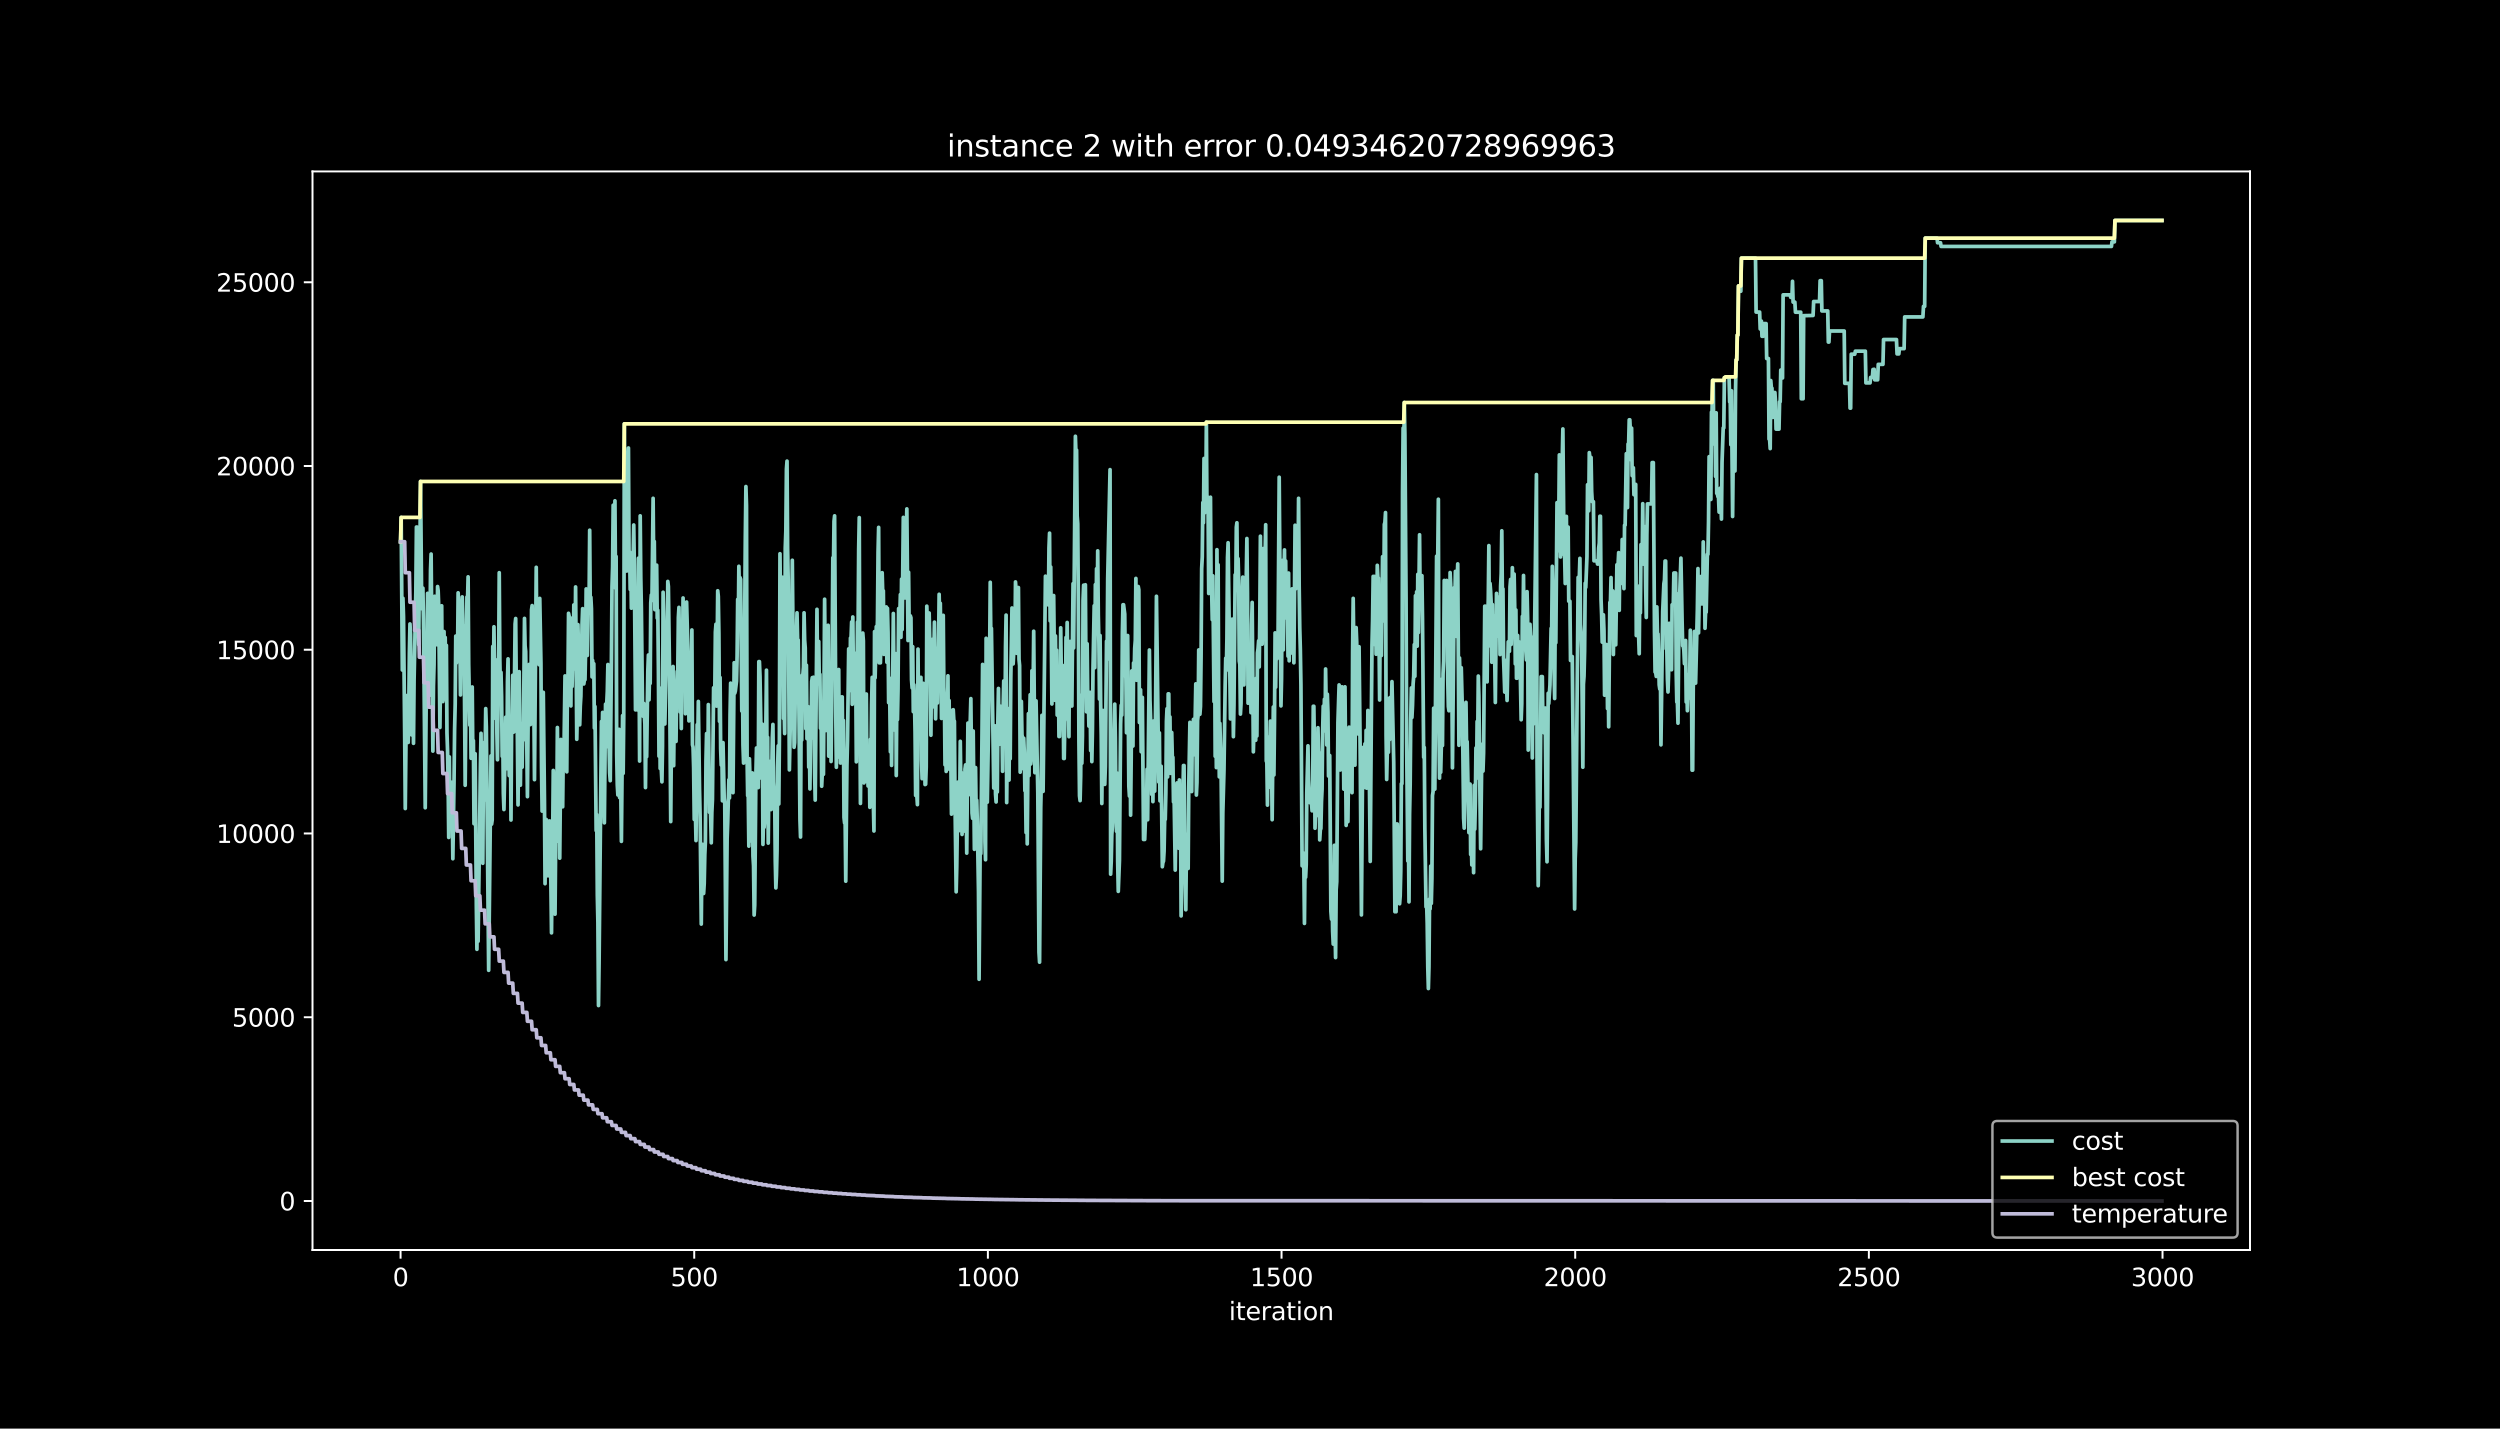 <?xml version="1.0" encoding="utf-8" standalone="no"?>
<!DOCTYPE svg PUBLIC "-//W3C//DTD SVG 1.1//EN"
  "http://www.w3.org/Graphics/SVG/1.1/DTD/svg11.dtd">
<svg height="576pt" version="1.1" viewBox="0 0 1008 576" width="1008pt" xmlns="http://www.w3.org/2000/svg" xmlns:xlink="http://www.w3.org/1999/xlink">
 <defs>
  <style type="text/css">*{stroke-linecap:butt;stroke-linejoin:round;}</style>
 </defs>
 <g id="figure_1">
  <g id="patch_1">
   <path d="M 0 576 
L 1008 576 
L 1008 0 
L 0 0 
z
"/>
  </g>
  <g id="axes_1">
   <g id="patch_2">
    <path d="M 126 504 
L 907.2 504 
L 907.2 69.12 
L 126 69.12 
z
"/>
   </g>
   <g id="matplotlib.axis_1">
    <g id="xtick_1">
     <g id="line2d_1">
      <defs>
       <path d="M 0 0 
L 0 3.5 
" id="m68bb24ce93" style="stroke:#ffffff;stroke-width:0.8;"/>
      </defs>
      <g>
       <use style="fill:#ffffff;stroke:#ffffff;stroke-width:0.8;" x="161.509" xlink:href="#m68bb24ce93" y="504"/>
      </g>
     </g>
     <g id="text_1">
      <!-- 0 -->
      <g style="fill:#ffffff;" transform="translate(158.328 518.598)scale(0.1 -0.1)">
       <defs>
        <path d="M 2034 4250 
Q 1547 4250 1301 3770 
Q 1056 3291 1056 2328 
Q 1056 1369 1301 889 
Q 1547 409 2034 409 
Q 2525 409 2770 889 
Q 3016 1369 3016 2328 
Q 3016 3291 2770 3770 
Q 2525 4250 2034 4250 
z
M 2034 4750 
Q 2819 4750 3233 4129 
Q 3647 3509 3647 2328 
Q 3647 1150 3233 529 
Q 2819 -91 2034 -91 
Q 1250 -91 836 529 
Q 422 1150 422 2328 
Q 422 3509 836 4129 
Q 1250 4750 2034 4750 
z
" id="DejaVuSans-30" transform="scale(0.016)"/>
       </defs>
       <use xlink:href="#DejaVuSans-30"/>
      </g>
     </g>
    </g>
    <g id="xtick_2">
     <g id="line2d_2">
      <g>
       <use style="fill:#ffffff;stroke:#ffffff;stroke-width:0.8;" x="279.912" xlink:href="#m68bb24ce93" y="504"/>
      </g>
     </g>
     <g id="text_2">
      <!-- 500 -->
      <g style="fill:#ffffff;" transform="translate(270.368 518.598)scale(0.1 -0.1)">
       <defs>
        <path d="M 691 4666 
L 3169 4666 
L 3169 4134 
L 1269 4134 
L 1269 2991 
Q 1406 3038 1543 3061 
Q 1681 3084 1819 3084 
Q 2600 3084 3056 2656 
Q 3513 2228 3513 1497 
Q 3513 744 3044 326 
Q 2575 -91 1722 -91 
Q 1428 -91 1123 -41 
Q 819 9 494 109 
L 494 744 
Q 775 591 1075 516 
Q 1375 441 1709 441 
Q 2250 441 2565 725 
Q 2881 1009 2881 1497 
Q 2881 1984 2565 2268 
Q 2250 2553 1709 2553 
Q 1456 2553 1204 2497 
Q 953 2441 691 2322 
L 691 4666 
z
" id="DejaVuSans-35" transform="scale(0.016)"/>
       </defs>
       <use xlink:href="#DejaVuSans-35"/>
       <use x="63.623" xlink:href="#DejaVuSans-30"/>
       <use x="127.246" xlink:href="#DejaVuSans-30"/>
      </g>
     </g>
    </g>
    <g id="xtick_3">
     <g id="line2d_3">
      <g>
       <use style="fill:#ffffff;stroke:#ffffff;stroke-width:0.8;" x="398.315" xlink:href="#m68bb24ce93" y="504"/>
      </g>
     </g>
     <g id="text_3">
      <!-- 1000 -->
      <g style="fill:#ffffff;" transform="translate(385.59 518.598)scale(0.1 -0.1)">
       <defs>
        <path d="M 794 531 
L 1825 531 
L 1825 4091 
L 703 3866 
L 703 4441 
L 1819 4666 
L 2450 4666 
L 2450 531 
L 3481 531 
L 3481 0 
L 794 0 
L 794 531 
z
" id="DejaVuSans-31" transform="scale(0.016)"/>
       </defs>
       <use xlink:href="#DejaVuSans-31"/>
       <use x="63.623" xlink:href="#DejaVuSans-30"/>
       <use x="127.246" xlink:href="#DejaVuSans-30"/>
       <use x="190.869" xlink:href="#DejaVuSans-30"/>
      </g>
     </g>
    </g>
    <g id="xtick_4">
     <g id="line2d_4">
      <g>
       <use style="fill:#ffffff;stroke:#ffffff;stroke-width:0.8;" x="516.718" xlink:href="#m68bb24ce93" y="504"/>
      </g>
     </g>
     <g id="text_4">
      <!-- 1500 -->
      <g style="fill:#ffffff;" transform="translate(503.993 518.598)scale(0.1 -0.1)">
       <use xlink:href="#DejaVuSans-31"/>
       <use x="63.623" xlink:href="#DejaVuSans-35"/>
       <use x="127.246" xlink:href="#DejaVuSans-30"/>
       <use x="190.869" xlink:href="#DejaVuSans-30"/>
      </g>
     </g>
    </g>
    <g id="xtick_5">
     <g id="line2d_5">
      <g>
       <use style="fill:#ffffff;stroke:#ffffff;stroke-width:0.8;" x="635.122" xlink:href="#m68bb24ce93" y="504"/>
      </g>
     </g>
     <g id="text_5">
      <!-- 2000 -->
      <g style="fill:#ffffff;" transform="translate(622.397 518.598)scale(0.1 -0.1)">
       <defs>
        <path d="M 1228 531 
L 3431 531 
L 3431 0 
L 469 0 
L 469 531 
Q 828 903 1448 1529 
Q 2069 2156 2228 2338 
Q 2531 2678 2651 2914 
Q 2772 3150 2772 3378 
Q 2772 3750 2511 3984 
Q 2250 4219 1831 4219 
Q 1534 4219 1204 4116 
Q 875 4013 500 3803 
L 500 4441 
Q 881 4594 1212 4672 
Q 1544 4750 1819 4750 
Q 2544 4750 2975 4387 
Q 3406 4025 3406 3419 
Q 3406 3131 3298 2873 
Q 3191 2616 2906 2266 
Q 2828 2175 2409 1742 
Q 1991 1309 1228 531 
z
" id="DejaVuSans-32" transform="scale(0.016)"/>
       </defs>
       <use xlink:href="#DejaVuSans-32"/>
       <use x="63.623" xlink:href="#DejaVuSans-30"/>
       <use x="127.246" xlink:href="#DejaVuSans-30"/>
       <use x="190.869" xlink:href="#DejaVuSans-30"/>
      </g>
     </g>
    </g>
    <g id="xtick_6">
     <g id="line2d_6">
      <g>
       <use style="fill:#ffffff;stroke:#ffffff;stroke-width:0.8;" x="753.525" xlink:href="#m68bb24ce93" y="504"/>
      </g>
     </g>
     <g id="text_6">
      <!-- 2500 -->
      <g style="fill:#ffffff;" transform="translate(740.8 518.598)scale(0.1 -0.1)">
       <use xlink:href="#DejaVuSans-32"/>
       <use x="63.623" xlink:href="#DejaVuSans-35"/>
       <use x="127.246" xlink:href="#DejaVuSans-30"/>
       <use x="190.869" xlink:href="#DejaVuSans-30"/>
      </g>
     </g>
    </g>
    <g id="xtick_7">
     <g id="line2d_7">
      <g>
       <use style="fill:#ffffff;stroke:#ffffff;stroke-width:0.8;" x="871.928" xlink:href="#m68bb24ce93" y="504"/>
      </g>
     </g>
     <g id="text_7">
      <!-- 3000 -->
      <g style="fill:#ffffff;" transform="translate(859.203 518.598)scale(0.1 -0.1)">
       <defs>
        <path d="M 2597 2516 
Q 3050 2419 3304 2112 
Q 3559 1806 3559 1356 
Q 3559 666 3084 287 
Q 2609 -91 1734 -91 
Q 1441 -91 1130 -33 
Q 819 25 488 141 
L 488 750 
Q 750 597 1062 519 
Q 1375 441 1716 441 
Q 2309 441 2620 675 
Q 2931 909 2931 1356 
Q 2931 1769 2642 2001 
Q 2353 2234 1838 2234 
L 1294 2234 
L 1294 2753 
L 1863 2753 
Q 2328 2753 2575 2939 
Q 2822 3125 2822 3475 
Q 2822 3834 2567 4026 
Q 2313 4219 1838 4219 
Q 1578 4219 1281 4162 
Q 984 4106 628 3988 
L 628 4550 
Q 988 4650 1302 4700 
Q 1616 4750 1894 4750 
Q 2613 4750 3031 4423 
Q 3450 4097 3450 3541 
Q 3450 3153 3228 2886 
Q 3006 2619 2597 2516 
z
" id="DejaVuSans-33" transform="scale(0.016)"/>
       </defs>
       <use xlink:href="#DejaVuSans-33"/>
       <use x="63.623" xlink:href="#DejaVuSans-30"/>
       <use x="127.246" xlink:href="#DejaVuSans-30"/>
       <use x="190.869" xlink:href="#DejaVuSans-30"/>
      </g>
     </g>
    </g>
    <g id="text_8">
     <!-- iteration -->
     <g style="fill:#ffffff;" transform="translate(495.477 532.277)scale(0.1 -0.1)">
      <defs>
       <path d="M 603 3500 
L 1178 3500 
L 1178 0 
L 603 0 
L 603 3500 
z
M 603 4863 
L 1178 4863 
L 1178 4134 
L 603 4134 
L 603 4863 
z
" id="DejaVuSans-69" transform="scale(0.016)"/>
       <path d="M 1172 4494 
L 1172 3500 
L 2356 3500 
L 2356 3053 
L 1172 3053 
L 1172 1153 
Q 1172 725 1289 603 
Q 1406 481 1766 481 
L 2356 481 
L 2356 0 
L 1766 0 
Q 1100 0 847 248 
Q 594 497 594 1153 
L 594 3053 
L 172 3053 
L 172 3500 
L 594 3500 
L 594 4494 
L 1172 4494 
z
" id="DejaVuSans-74" transform="scale(0.016)"/>
       <path d="M 3597 1894 
L 3597 1613 
L 953 1613 
Q 991 1019 1311 708 
Q 1631 397 2203 397 
Q 2534 397 2845 478 
Q 3156 559 3463 722 
L 3463 178 
Q 3153 47 2828 -22 
Q 2503 -91 2169 -91 
Q 1331 -91 842 396 
Q 353 884 353 1716 
Q 353 2575 817 3079 
Q 1281 3584 2069 3584 
Q 2775 3584 3186 3129 
Q 3597 2675 3597 1894 
z
M 3022 2063 
Q 3016 2534 2758 2815 
Q 2500 3097 2075 3097 
Q 1594 3097 1305 2825 
Q 1016 2553 972 2059 
L 3022 2063 
z
" id="DejaVuSans-65" transform="scale(0.016)"/>
       <path d="M 2631 2963 
Q 2534 3019 2420 3045 
Q 2306 3072 2169 3072 
Q 1681 3072 1420 2755 
Q 1159 2438 1159 1844 
L 1159 0 
L 581 0 
L 581 3500 
L 1159 3500 
L 1159 2956 
Q 1341 3275 1631 3429 
Q 1922 3584 2338 3584 
Q 2397 3584 2469 3576 
Q 2541 3569 2628 3553 
L 2631 2963 
z
" id="DejaVuSans-72" transform="scale(0.016)"/>
       <path d="M 2194 1759 
Q 1497 1759 1228 1600 
Q 959 1441 959 1056 
Q 959 750 1161 570 
Q 1363 391 1709 391 
Q 2188 391 2477 730 
Q 2766 1069 2766 1631 
L 2766 1759 
L 2194 1759 
z
M 3341 1997 
L 3341 0 
L 2766 0 
L 2766 531 
Q 2569 213 2275 61 
Q 1981 -91 1556 -91 
Q 1019 -91 701 211 
Q 384 513 384 1019 
Q 384 1609 779 1909 
Q 1175 2209 1959 2209 
L 2766 2209 
L 2766 2266 
Q 2766 2663 2505 2880 
Q 2244 3097 1772 3097 
Q 1472 3097 1187 3025 
Q 903 2953 641 2809 
L 641 3341 
Q 956 3463 1253 3523 
Q 1550 3584 1831 3584 
Q 2591 3584 2966 3190 
Q 3341 2797 3341 1997 
z
" id="DejaVuSans-61" transform="scale(0.016)"/>
       <path d="M 1959 3097 
Q 1497 3097 1228 2736 
Q 959 2375 959 1747 
Q 959 1119 1226 758 
Q 1494 397 1959 397 
Q 2419 397 2687 759 
Q 2956 1122 2956 1747 
Q 2956 2369 2687 2733 
Q 2419 3097 1959 3097 
z
M 1959 3584 
Q 2709 3584 3137 3096 
Q 3566 2609 3566 1747 
Q 3566 888 3137 398 
Q 2709 -91 1959 -91 
Q 1206 -91 779 398 
Q 353 888 353 1747 
Q 353 2609 779 3096 
Q 1206 3584 1959 3584 
z
" id="DejaVuSans-6f" transform="scale(0.016)"/>
       <path d="M 3513 2113 
L 3513 0 
L 2938 0 
L 2938 2094 
Q 2938 2591 2744 2837 
Q 2550 3084 2163 3084 
Q 1697 3084 1428 2787 
Q 1159 2491 1159 1978 
L 1159 0 
L 581 0 
L 581 3500 
L 1159 3500 
L 1159 2956 
Q 1366 3272 1645 3428 
Q 1925 3584 2291 3584 
Q 2894 3584 3203 3211 
Q 3513 2838 3513 2113 
z
" id="DejaVuSans-6e" transform="scale(0.016)"/>
      </defs>
      <use xlink:href="#DejaVuSans-69"/>
      <use x="27.783" xlink:href="#DejaVuSans-74"/>
      <use x="66.992" xlink:href="#DejaVuSans-65"/>
      <use x="128.516" xlink:href="#DejaVuSans-72"/>
      <use x="169.629" xlink:href="#DejaVuSans-61"/>
      <use x="230.908" xlink:href="#DejaVuSans-74"/>
      <use x="270.117" xlink:href="#DejaVuSans-69"/>
      <use x="297.9" xlink:href="#DejaVuSans-6f"/>
      <use x="359.082" xlink:href="#DejaVuSans-6e"/>
     </g>
    </g>
   </g>
   <g id="matplotlib.axis_2">
    <g id="ytick_1">
     <g id="line2d_8">
      <defs>
       <path d="M 0 0 
L -3.5 0 
" id="m44d7ee84e0" style="stroke:#ffffff;stroke-width:0.8;"/>
      </defs>
      <g>
       <use style="fill:#ffffff;stroke:#ffffff;stroke-width:0.8;" x="126" xlink:href="#m44d7ee84e0" y="484.233"/>
      </g>
     </g>
     <g id="text_9">
      <!-- 0 -->
      <g style="fill:#ffffff;" transform="translate(112.638 488.032)scale(0.1 -0.1)">
       <use xlink:href="#DejaVuSans-30"/>
      </g>
     </g>
    </g>
    <g id="ytick_2">
     <g id="line2d_9">
      <g>
       <use style="fill:#ffffff;stroke:#ffffff;stroke-width:0.8;" x="126" xlink:href="#m44d7ee84e0" y="410.148"/>
      </g>
     </g>
     <g id="text_10">
      <!-- 5000 -->
      <g style="fill:#ffffff;" transform="translate(93.55 413.947)scale(0.1 -0.1)">
       <use xlink:href="#DejaVuSans-35"/>
       <use x="63.623" xlink:href="#DejaVuSans-30"/>
       <use x="127.246" xlink:href="#DejaVuSans-30"/>
       <use x="190.869" xlink:href="#DejaVuSans-30"/>
      </g>
     </g>
    </g>
    <g id="ytick_3">
     <g id="line2d_10">
      <g>
       <use style="fill:#ffffff;stroke:#ffffff;stroke-width:0.8;" x="126" xlink:href="#m44d7ee84e0" y="336.063"/>
      </g>
     </g>
     <g id="text_11">
      <!-- 10000 -->
      <g style="fill:#ffffff;" transform="translate(87.188 339.863)scale(0.1 -0.1)">
       <use xlink:href="#DejaVuSans-31"/>
       <use x="63.623" xlink:href="#DejaVuSans-30"/>
       <use x="127.246" xlink:href="#DejaVuSans-30"/>
       <use x="190.869" xlink:href="#DejaVuSans-30"/>
       <use x="254.492" xlink:href="#DejaVuSans-30"/>
      </g>
     </g>
    </g>
    <g id="ytick_4">
     <g id="line2d_11">
      <g>
       <use style="fill:#ffffff;stroke:#ffffff;stroke-width:0.8;" x="126" xlink:href="#m44d7ee84e0" y="261.979"/>
      </g>
     </g>
     <g id="text_12">
      <!-- 15000 -->
      <g style="fill:#ffffff;" transform="translate(87.188 265.778)scale(0.1 -0.1)">
       <use xlink:href="#DejaVuSans-31"/>
       <use x="63.623" xlink:href="#DejaVuSans-35"/>
       <use x="127.246" xlink:href="#DejaVuSans-30"/>
       <use x="190.869" xlink:href="#DejaVuSans-30"/>
       <use x="254.492" xlink:href="#DejaVuSans-30"/>
      </g>
     </g>
    </g>
    <g id="ytick_5">
     <g id="line2d_12">
      <g>
       <use style="fill:#ffffff;stroke:#ffffff;stroke-width:0.8;" x="126" xlink:href="#m44d7ee84e0" y="187.894"/>
      </g>
     </g>
     <g id="text_13">
      <!-- 20000 -->
      <g style="fill:#ffffff;" transform="translate(87.188 191.693)scale(0.1 -0.1)">
       <use xlink:href="#DejaVuSans-32"/>
       <use x="63.623" xlink:href="#DejaVuSans-30"/>
       <use x="127.246" xlink:href="#DejaVuSans-30"/>
       <use x="190.869" xlink:href="#DejaVuSans-30"/>
       <use x="254.492" xlink:href="#DejaVuSans-30"/>
      </g>
     </g>
    </g>
    <g id="ytick_6">
     <g id="line2d_13">
      <g>
       <use style="fill:#ffffff;stroke:#ffffff;stroke-width:0.8;" x="126" xlink:href="#m44d7ee84e0" y="113.809"/>
      </g>
     </g>
     <g id="text_14">
      <!-- 25000 -->
      <g style="fill:#ffffff;" transform="translate(87.188 117.609)scale(0.1 -0.1)">
       <use xlink:href="#DejaVuSans-32"/>
       <use x="63.623" xlink:href="#DejaVuSans-35"/>
       <use x="127.246" xlink:href="#DejaVuSans-30"/>
       <use x="190.869" xlink:href="#DejaVuSans-30"/>
       <use x="254.492" xlink:href="#DejaVuSans-30"/>
      </g>
     </g>
    </g>
   </g>
   <g id="line2d_14">
    <path clip-path="url(#pe79f8b16d1)" d="M 161.509 218.417 
L 161.746 208.623 
L 162.22 270.158 
L 162.456 241.205 
L 162.693 248.555 
L 163.167 296.028 
L 163.404 326.003 
L 163.877 280.944 
L 164.114 280.441 
L 164.588 299.347 
L 164.824 286.56 
L 165.061 263.283 
L 165.298 251.577 
L 165.535 255.8 
L 166.008 296.324 
L 166.482 277.951 
L 166.719 299.703 
L 166.956 274.114 
L 167.666 238.716 
L 167.903 212.505 
L 168.14 212.505 
L 168.613 246.421 
L 168.85 259.89 
L 169.087 224.67 
L 169.324 219.765 
L 169.561 194.117 
L 170.034 245.428 
L 170.271 242.243 
L 170.508 237.131 
L 170.745 249.918 
L 171.455 325.692 
L 171.929 272.736 
L 172.165 272.736 
L 172.402 239.235 
L 172.639 265.446 
L 172.876 254.422 
L 173.113 280.367 
L 173.586 229.87 
L 173.823 223.395 
L 174.533 302.844 
L 174.77 276.633 
L 175.007 267.95 
L 175.244 240.42 
L 175.481 246.895 
L 175.717 257.756 
L 175.954 251.281 
L 176.191 259.964 
L 176.428 236.494 
L 176.665 238.198 
L 176.901 244.673 
L 177.375 293.331 
L 177.612 273.521 
L 177.849 266.172 
L 178.086 244.258 
L 178.322 277.759 
L 178.559 282.871 
L 178.796 276.396 
L 179.033 254.644 
L 179.27 280.292 
L 179.506 257.015 
L 179.743 281.952 
L 179.98 260.201 
L 180.217 295.524 
L 180.454 302.681 
L 180.69 315.749 
L 180.927 337.664 
L 181.164 305.17 
L 181.401 331.381 
L 181.638 320.52 
L 181.874 315.409 
L 182.111 315.409 
L 182.348 326.432 
L 182.585 346.243 
L 183.058 315.779 
L 183.295 294.028 
L 183.532 283.997 
L 183.769 256.467 
L 184.006 267.328 
L 184.242 264.142 
L 184.479 265.238 
L 184.716 239.027 
L 184.953 244.139 
L 185.19 256.926 
L 185.427 256.926 
L 185.663 280.204 
L 185.9 251.251 
L 186.137 248.362 
L 186.374 240.672 
L 186.611 249.621 
L 186.847 266.883 
L 187.084 252.288 
L 187.558 316.624 
L 188.268 240.702 
L 188.505 242.583 
L 188.742 232.582 
L 188.979 267.802 
L 189.452 292.398 
L 189.689 280.1 
L 189.926 305.748 
L 190.163 282.663 
L 190.399 276.988 
L 190.636 303.733 
L 190.873 298.621 
L 191.11 332.122 
L 191.347 325.647 
L 191.583 303.896 
L 192.057 365.09 
L 192.294 382.766 
L 192.531 356.555 
L 192.768 379.521 
L 193.715 307.97 
L 193.952 295.672 
L 194.425 346.376 
L 194.662 348.08 
L 194.899 312.697 
L 195.136 322.699 
L 195.372 299.228 
L 195.609 302.962 
L 195.846 285.701 
L 196.083 293.05 
L 197.03 391.227 
L 197.977 304.77 
L 198.214 332.3 
L 198.451 330.596 
L 198.688 260.63 
L 198.924 278.307 
L 199.161 252.718 
L 199.398 270.958 
L 199.635 265.846 
L 199.872 289.701 
L 200.109 267.95 
L 200.345 295.48 
L 200.582 306.341 
L 200.819 278.914 
L 201.056 266.127 
L 201.293 230.908 
L 201.529 266.127 
L 201.766 278.796 
L 202.003 271.091 
L 202.24 280.885 
L 202.477 304.948 
L 202.713 294.946 
L 202.95 319.928 
L 203.187 326.403 
L 203.897 289.168 
L 204.371 309.941 
L 204.608 274.721 
L 204.845 265.653 
L 205.318 312.742 
L 205.792 295.406 
L 206.029 330.626 
L 206.265 295.243 
L 206.502 295.243 
L 206.739 272.276 
L 206.976 295.243 
L 207.213 295.05 
L 207.686 251.592 
L 207.923 249.384 
L 208.16 276.899 
L 208.397 276.366 
L 208.87 324.536 
L 209.344 270.81 
L 209.818 316.594 
L 210.054 294.68 
L 210.291 309.23 
L 210.528 309.334 
L 210.765 291.627 
L 211.002 298.428 
L 211.475 249.34 
L 211.712 260.364 
L 211.949 262.675 
L 212.659 321.217 
L 213.133 269.417 
L 213.37 267.891 
L 213.843 292.161 
L 214.08 279.374 
L 214.317 245.873 
L 214.554 244.169 
L 214.79 260.66 
L 215.027 257.474 
L 215.501 314.357 
L 216.211 228.744 
L 216.448 261.238 
L 216.922 264.498 
L 217.159 258.023 
L 217.395 268.024 
L 217.632 241.279 
L 218.106 267.535 
L 218.343 309.304 
L 218.579 327.04 
L 219.053 279.137 
L 219.527 322.802 
L 219.763 356.303 
L 220 334.389 
L 220.237 330.403 
L 220.474 339.901 
L 220.711 331.218 
L 220.947 353.132 
L 221.184 349.769 
L 221.421 331.026 
L 221.658 331.026 
L 221.895 338.642 
L 222.368 376.128 
L 222.605 350.184 
L 222.842 337.397 
L 223.079 310.652 
L 223.316 316.253 
L 223.789 368.587 
L 224.263 314.045 
L 224.5 326.832 
L 224.736 293.331 
L 225.21 339.264 
L 225.447 312.519 
L 225.684 346.02 
L 226.157 298.147 
L 226.394 314.49 
L 226.631 317.957 
L 226.868 325.306 
L 227.104 303.555 
L 227.341 306.741 
L 227.815 272.528 
L 228.052 279.003 
L 228.288 275.818 
L 228.525 311.201 
L 228.762 278.277 
L 228.999 274.81 
L 229.236 247.28 
L 229.472 248.377 
L 229.709 261.164 
L 229.946 267.387 
L 230.183 284.634 
L 230.42 249.251 
L 230.657 276.781 
L 230.893 266.009 
L 231.13 269.846 
L 231.367 243.902 
L 231.604 262.468 
L 231.841 264.172 
L 232.077 236.657 
L 232.551 298.088 
L 232.788 287.064 
L 233.025 251.844 
L 233.261 262.082 
L 233.498 262.082 
L 233.735 292.25 
L 233.972 284.693 
L 234.209 280.722 
L 234.682 251.888 
L 234.919 245.413 
L 235.156 268.424 
L 235.393 275.773 
L 235.629 274.069 
L 235.866 274.069 
L 236.103 262.438 
L 236.34 237.457 
L 236.577 246.139 
L 236.813 264.275 
L 237.05 241.309 
L 237.287 245.295 
L 237.524 241.309 
L 237.761 213.779 
L 237.997 247.28 
L 238.234 240.805 
L 238.471 245.502 
L 238.708 272.928 
L 238.945 266.276 
L 239.182 270.795 
L 239.418 267.609 
L 239.655 293.554 
L 239.892 284.871 
L 240.366 334.893 
L 240.602 328.418 
L 240.839 360.911 
L 241.076 371.935 
L 241.313 405.436 
L 241.55 388.189 
L 242.497 290.916 
L 242.734 298.265 
L 242.97 287.242 
L 243.207 312.223 
L 243.681 331.766 
L 244.154 283.908 
L 244.391 301.155 
L 244.628 283.908 
L 244.865 278.796 
L 245.102 267.935 
L 245.338 295.45 
L 245.575 300.562 
L 245.812 311.586 
L 246.049 314.771 
L 246.523 265.594 
L 246.759 236.642 
L 246.996 228.685 
L 247.233 203.704 
L 247.47 228.078 
L 247.707 224.892 
L 247.943 201.926 
L 248.18 237.146 
L 248.417 224.359 
L 248.654 304.251 
L 248.891 316.549 
L 249.127 320.535 
L 249.364 317.35 
L 249.601 294.072 
L 249.838 321.602 
L 250.075 299.688 
L 250.548 339.234 
L 251.022 288.531 
L 251.259 311.808 
L 251.495 288.531 
L 251.732 170.899 
L 251.969 195.88 
L 252.206 199.007 
L 252.443 196.325 
L 252.679 230.241 
L 252.916 221.632 
L 253.153 186.412 
L 253.39 180.634 
L 253.627 224.462 
L 253.864 222.536 
L 254.1 237.664 
L 254.337 224.877 
L 254.574 245.221 
L 254.811 224.877 
L 255.048 237.664 
L 255.521 211.675 
L 255.758 228.078 
L 256.232 286.219 
L 256.468 260.63 
L 256.705 260.63 
L 256.942 286.219 
L 257.416 225.055 
L 257.889 306.859 
L 258.126 207.986 
L 258.363 232.967 
L 258.6 245.265 
L 259.073 287.36 
L 259.31 288.783 
L 259.547 283.611 
L 260.02 291.968 
L 260.257 317.557 
L 260.494 294.087 
L 260.731 305.111 
L 261.205 270.573 
L 261.441 264.098 
L 261.678 282.189 
L 261.915 270.439 
L 262.152 275.551 
L 262.389 243.057 
L 262.625 239.872 
L 262.862 242.154 
L 263.336 200.918 
L 263.573 228.3 
L 263.809 218.298 
L 264.046 245.813 
L 264.283 240.702 
L 264.52 240.168 
L 264.757 227.87 
L 264.993 249.221 
L 265.23 246.036 
L 265.467 269.506 
L 265.704 304.889 
L 265.941 277.359 
L 266.177 309.852 
L 266.414 305.866 
L 266.888 315.231 
L 267.125 300.784 
L 267.361 238.79 
L 267.598 249.029 
L 268.072 291.909 
L 268.545 268.261 
L 268.782 268.691 
L 269.019 260.645 
L 269.256 234.434 
L 269.493 236.449 
L 269.966 272.232 
L 270.44 331.263 
L 270.677 302.31 
L 270.914 295.835 
L 271.15 270.854 
L 271.387 268.735 
L 271.624 308.726 
L 271.861 285.76 
L 272.098 285.76 
L 272.334 280.692 
L 272.571 298.932 
L 272.808 277.166 
L 273.045 270.691 
L 273.282 270.691 
L 273.518 248.94 
L 273.755 244.895 
L 273.992 261.445 
L 274.229 287.093 
L 274.466 276.07 
L 274.702 293.746 
L 274.939 258.363 
L 275.176 267.046 
L 275.413 241.102 
L 275.65 259.934 
L 275.886 266.409 
L 276.123 254.111 
L 276.36 287.79 
L 276.834 242.732 
L 277.544 268.913 
L 277.781 290.664 
L 278.018 263.134 
L 278.255 286.412 
L 278.491 285.775 
L 278.728 277.477 
L 278.965 254.007 
L 279.202 300.325 
L 279.439 301.214 
L 279.675 309.689 
L 279.912 330.403 
L 280.149 327.218 
L 280.386 327.218 
L 280.623 338.923 
L 281.096 292.19 
L 281.333 300.058 
L 281.57 282.811 
L 282.043 318.09 
L 282.28 329.262 
L 282.754 372.587 
L 282.991 349.117 
L 283.227 340.434 
L 283.464 356.259 
L 283.701 360.245 
L 283.938 356.259 
L 284.175 344.598 
L 284.412 339.293 
L 284.648 306.8 
L 284.885 295.776 
L 285.122 321.424 
L 285.359 319.305 
L 285.596 284.086 
L 286.069 327.529 
L 286.306 318.846 
L 286.78 339.827 
L 287.016 327.529 
L 287.253 322.417 
L 287.727 277.299 
L 287.964 282.411 
L 288.2 279.848 
L 288.437 254.867 
L 288.674 251.681 
L 288.911 284.693 
L 289.384 238.198 
L 289.621 240.479 
L 289.858 255.459 
L 290.095 290.842 
L 290.332 273.165 
L 290.568 301.94 
L 290.805 308.489 
L 291.042 299.421 
L 291.279 322.891 
L 291.516 299.421 
L 291.989 321.913 
L 292.226 324.002 
L 292.7 386.915 
L 293.173 338.153 
L 293.41 331.678 
L 293.884 314.386 
L 294.121 321.735 
L 294.357 288.234 
L 294.594 275.447 
L 294.831 288.234 
L 295.068 275.936 
L 295.541 319.602 
L 296.015 267.209 
L 296.252 279.507 
L 296.489 278.633 
L 296.962 274.618 
L 297.199 264.616 
L 297.436 241.65 
L 297.673 253.311 
L 297.909 228.329 
L 298.146 239.353 
L 298.383 232.878 
L 298.62 233.575 
L 299.093 286.693 
L 299.33 264.942 
L 299.567 300.325 
L 299.804 307.674 
L 300.514 216.52 
L 300.751 196.177 
L 300.988 203.882 
L 301.225 305.6 
L 301.462 320.817 
L 301.698 320.817 
L 301.935 341.16 
L 302.172 305.941 
L 302.409 314.623 
L 302.646 330.033 
L 302.882 317.246 
L 303.119 339.16 
L 303.356 311.645 
L 303.593 345.146 
L 303.83 349.132 
L 304.066 368.942 
L 304.303 364.956 
L 304.777 312.445 
L 305.014 301.584 
L 305.25 301.584 
L 305.487 314.371 
L 305.724 317.557 
L 305.961 266.765 
L 306.198 266.765 
L 306.434 272.677 
L 307.145 313.897 
L 307.382 291.983 
L 307.619 340.464 
L 307.855 329.603 
L 308.092 333.589 
L 308.329 330.403 
L 308.566 304.755 
L 308.803 291.968 
L 309.039 270.217 
L 309.276 307.852 
L 309.513 297.273 
L 309.75 339.945 
L 309.987 316.979 
L 310.223 306.978 
L 310.46 313.942 
L 310.697 326.403 
L 310.934 326.403 
L 311.407 297.569 
L 311.644 292.087 
L 311.881 315.364 
L 312.118 319.498 
L 312.355 321.202 
L 312.591 347.146 
L 312.828 358.007 
L 313.065 352.895 
L 313.302 342.894 
L 313.539 309.393 
L 313.775 300.71 
L 314.012 324.18 
L 314.249 298.236 
L 314.486 223.262 
L 314.723 247.117 
L 314.96 253.592 
L 315.433 232.73 
L 315.67 254.481 
L 315.907 289.701 
L 316.144 284.752 
L 316.38 295.776 
L 316.617 220.965 
L 316.854 214.09 
L 317.091 189.109 
L 317.328 185.923 
L 317.564 221.143 
L 317.801 233.93 
L 318.275 310.415 
L 318.748 286.604 
L 318.985 281.359 
L 319.459 225.899 
L 319.932 276.322 
L 320.169 301.303 
L 320.406 299.466 
L 320.88 260.838 
L 321.116 255.77 
L 321.353 247.088 
L 321.59 257.845 
L 321.827 258.037 
L 322.301 303.081 
L 322.537 330.329 
L 322.774 337.486 
L 323.011 287.538 
L 323.248 298.399 
L 323.485 272.188 
L 323.721 272.188 
L 323.958 269.002 
L 324.195 247.088 
L 324.432 258.111 
L 324.669 261.297 
L 324.905 293.791 
L 325.142 268.202 
L 325.379 297.836 
L 325.616 297.732 
L 325.853 284.945 
L 326.089 309.319 
L 326.326 298.295 
L 326.563 318.105 
L 326.8 297.762 
L 327.037 297.762 
L 327.273 274.795 
L 327.51 273.225 
L 327.747 286.012 
L 327.984 273.062 
L 328.221 285.671 
L 328.457 311.734 
L 328.694 322.595 
L 329.405 245.68 
L 329.641 273.21 
L 329.878 273.21 
L 330.115 258.645 
L 330.352 275.892 
L 330.589 271.906 
L 330.826 293.657 
L 331.062 288.057 
L 331.299 317.009 
L 331.536 311.897 
L 331.773 288.931 
L 332.01 312.208 
L 332.483 241.605 
L 332.957 294.561 
L 333.43 255.4 
L 333.667 255.296 
L 333.904 252.111 
L 334.141 304.889 
L 334.378 275.936 
L 334.614 269.95 
L 334.851 271.654 
L 335.088 307.037 
L 335.562 257.356 
L 335.798 224.862 
L 336.035 229.974 
L 336.272 210.164 
L 336.509 207.986 
L 336.982 287.464 
L 337.219 309.378 
L 337.456 273.995 
L 337.693 299.643 
L 337.93 292.709 
L 338.167 269.95 
L 338.403 305.333 
L 338.64 282.056 
L 338.877 307.644 
L 339.114 304.459 
L 339.351 280.989 
L 339.587 280.989 
L 339.824 307.733 
L 340.061 290.486 
L 340.298 329.618 
L 340.535 331.826 
L 340.771 331.826 
L 341.008 355.296 
L 341.482 308.563 
L 341.719 298.562 
L 342.192 261.623 
L 342.429 278.426 
L 342.666 278.426 
L 342.903 257.252 
L 343.139 257.252 
L 343.376 250.777 
L 343.613 283.982 
L 343.85 248.762 
L 344.087 271.728 
L 344.323 271.728 
L 344.56 263.386 
L 344.797 265.313 
L 345.034 271.788 
L 345.271 307.17 
L 345.744 250.792 
L 345.981 253.978 
L 346.218 221.484 
L 346.455 208.697 
L 346.692 288.56 
L 346.928 323.943 
L 347.165 297.999 
L 347.402 299.154 
L 347.639 263.935 
L 347.876 255.252 
L 348.112 258.437 
L 348.349 315.675 
L 348.586 304.651 
L 348.823 315.053 
L 349.296 279.833 
L 349.533 315.053 
L 349.77 309.941 
L 350.007 316.92 
L 350.244 302.473 
L 350.48 305.703 
L 350.717 325.514 
L 350.954 298.088 
L 351.191 309.111 
L 351.428 284.13 
L 351.664 273.106 
L 352.138 324.032 
L 352.375 335.056 
L 352.612 254.659 
L 352.849 273.299 
L 353.322 252.644 
L 353.559 256.63 
L 353.796 250.155 
L 354.033 222.64 
L 354.269 212.638 
L 354.506 267.254 
L 354.743 233.752 
L 354.98 267.254 
L 355.217 256.393 
L 355.453 238.761 
L 355.69 230.908 
L 355.927 239.679 
L 356.164 238.198 
L 356.401 263.846 
L 356.637 246.599 
L 356.874 246.599 
L 357.111 254.718 
L 357.348 244.717 
L 357.585 267.031 
L 357.821 245.28 
L 358.058 255.281 
L 358.295 283.315 
L 358.532 273.314 
L 358.769 283.315 
L 359.005 303.125 
L 359.242 279.655 
L 359.479 308.608 
L 359.716 282.663 
L 359.953 272.336 
L 360.19 247.354 
L 360.663 294.354 
L 360.9 291.079 
L 361.137 263.549 
L 361.374 312.697 
L 361.61 279.196 
L 361.847 290.161 
L 362.084 277.862 
L 362.321 245.369 
L 362.558 252.718 
L 362.794 248.732 
L 363.031 239.724 
L 363.268 256.971 
L 363.505 233.501 
L 363.742 253.844 
L 364.215 208.608 
L 364.452 241.102 
L 364.689 218.135 
L 364.926 241.102 
L 365.162 215.454 
L 365.399 215.187 
L 365.636 205.185 
L 366.11 258.26 
L 366.346 230.73 
L 366.583 254.007 
L 366.82 252.303 
L 367.057 248.317 
L 367.294 249.103 
L 367.53 274.084 
L 367.767 277.388 
L 368.004 260.734 
L 368.241 286.945 
L 368.478 276.084 
L 368.715 282.278 
L 368.951 295.065 
L 369.188 320.713 
L 369.425 294.502 
L 369.662 320.446 
L 369.899 324.432 
L 370.135 261.712 
L 370.372 287.656 
L 370.609 280.307 
L 370.846 277.996 
L 371.083 283.108 
L 371.319 273.106 
L 371.556 306.607 
L 371.793 313.957 
L 372.03 301.17 
L 372.267 275.521 
L 372.503 297.436 
L 372.74 300.621 
L 372.977 316.327 
L 373.214 316.209 
L 373.451 309.23 
L 373.687 244.406 
L 374.161 260.023 
L 374.398 273.373 
L 374.635 247.162 
L 374.871 258.926 
L 375.345 296.443 
L 375.582 267.491 
L 375.819 285.167 
L 376.056 257.741 
L 376.292 278.085 
L 376.766 250.836 
L 377.24 289.835 
L 377.476 277.536 
L 377.713 272.425 
L 377.95 283.448 
L 378.187 263.638 
L 378.424 260.453 
L 378.66 239.62 
L 378.897 251.918 
L 379.134 243.235 
L 379.608 289.672 
L 379.844 284.56 
L 380.081 273.699 
L 380.318 248.11 
L 380.555 277.062 
L 380.792 282.174 
L 381.028 308.385 
L 381.265 301.036 
L 381.502 311.038 
L 381.739 298.251 
L 381.976 302.799 
L 382.212 272.484 
L 382.449 309.082 
L 382.686 282.456 
L 382.923 310.252 
L 383.16 286.308 
L 383.633 328.255 
L 383.87 293.035 
L 384.107 293.035 
L 384.344 286.16 
L 384.581 290.398 
L 384.817 290.753 
L 385.054 322.787 
L 385.528 359.578 
L 385.765 349.576 
L 386.238 315.364 
L 386.712 334.908 
L 386.949 323.884 
L 387.185 298.903 
L 387.422 316.579 
L 387.659 311.467 
L 387.896 336.449 
L 388.133 329.974 
L 388.369 335.085 
L 388.606 331.1 
L 388.843 335.085 
L 389.08 310.104 
L 389.317 308.4 
L 389.553 320.698 
L 389.79 343.976 
L 390.264 291.553 
L 390.501 320.506 
L 390.738 309.645 
L 390.974 292.398 
L 391.211 290.368 
L 391.448 281.685 
L 391.922 327.84 
L 392.158 329.959 
L 392.395 294.739 
L 392.869 342.449 
L 393.106 332.448 
L 393.342 309.482 
L 393.579 327.781 
L 393.816 322.669 
L 394.053 331.352 
L 394.526 359.459 
L 394.763 394.842 
L 395.237 337.708 
L 395.474 344.183 
L 395.947 295.421 
L 396.184 267.891 
L 396.421 280.87 
L 396.658 302.622 
L 396.894 282.278 
L 397.131 339.308 
L 397.368 346.657 
L 397.605 257.356 
L 398.078 323.439 
L 398.552 294.087 
L 398.789 267.876 
L 399.026 263.727 
L 399.263 234.775 
L 399.499 256.526 
L 399.736 253.34 
L 400.683 317.75 
L 400.92 295.835 
L 401.157 292.65 
L 401.394 320.165 
L 401.631 323.35 
L 401.867 297.406 
L 402.104 319.32 
L 402.341 290.368 
L 402.578 277.581 
L 402.815 300.058 
L 403.051 300.058 
L 403.288 284.708 
L 403.525 287.405 
L 403.762 293.746 
L 403.999 290.649 
L 404.235 310.993 
L 404.472 285.404 
L 404.709 274.543 
L 404.946 283.226 
L 405.183 296.013 
L 405.419 260.793 
L 405.656 248.006 
L 405.893 323.602 
L 406.13 300.636 
L 406.367 291.183 
L 406.604 288.871 
L 406.84 314.52 
L 407.077 285.567 
L 407.314 305.911 
L 407.551 273.417 
L 408.024 245.147 
L 408.261 260.69 
L 408.498 267.683 
L 408.735 263.223 
L 408.972 250.436 
L 409.208 260.438 
L 409.445 234.627 
L 409.682 237.812 
L 409.919 263.401 
L 410.156 260.215 
L 410.629 236.894 
L 410.866 265.846 
L 411.103 268.335 
L 411.34 311.349 
L 411.813 282.797 
L 412.05 296.221 
L 412.287 297.643 
L 412.524 309.941 
L 412.76 297.643 
L 412.997 303.244 
L 413.234 318.816 
L 413.471 315.883 
L 413.708 335.693 
L 413.945 312.727 
L 414.181 340.257 
L 414.655 287.745 
L 414.892 312.727 
L 415.129 290.975 
L 415.365 280.115 
L 415.602 308.03 
L 415.839 305.659 
L 416.076 270.439 
L 416.313 270.439 
L 416.549 277.788 
L 416.786 254.511 
L 417.26 311.541 
L 417.497 282.589 
L 417.733 282.589 
L 418.444 319.631 
L 418.917 383.967 
L 419.154 387.952 
L 419.628 325.499 
L 419.865 314.638 
L 420.101 288.427 
L 420.338 290.131 
L 420.575 319.083 
L 421.522 232.315 
L 421.759 239.664 
L 421.996 237.96 
L 422.233 241.072 
L 422.47 237.886 
L 422.706 243.917 
L 422.943 220.951 
L 423.18 214.965 
L 423.417 250.347 
L 423.654 228.596 
L 424.127 283.849 
L 424.364 256.333 
L 424.601 266.335 
L 424.838 240.124 
L 425.311 282.352 
L 425.548 256.408 
L 425.785 279.374 
L 426.022 262.127 
L 426.258 288.338 
L 426.495 281.863 
L 426.732 269.921 
L 426.969 296.961 
L 427.206 296.961 
L 427.442 288.353 
L 427.679 253.133 
L 428.153 290.19 
L 428.39 268.276 
L 428.626 272.321 
L 428.863 305.822 
L 429.1 305.822 
L 429.337 290.901 
L 429.574 289.509 
L 429.811 257.015 
L 430.047 268.143 
L 430.284 250.985 
L 430.521 271.521 
L 430.758 272.054 
L 430.995 297.036 
L 431.231 261.816 
L 431.468 258.63 
L 432.179 284.663 
L 432.652 235.323 
L 432.889 261.267 
L 433.599 175.907 
L 433.836 183.419 
L 434.073 181.478 
L 434.31 208.015 
L 434.547 211.201 
L 434.783 242.717 
L 435.02 298.962 
L 435.257 320.876 
L 435.494 322.817 
L 435.731 312.816 
L 435.967 280.322 
L 436.204 307.748 
L 436.441 296.724 
L 436.678 242.168 
L 436.915 235.945 
L 437.152 259.415 
L 437.388 237.664 
L 437.625 235.782 
L 437.862 271.432 
L 438.099 287.005 
L 438.336 259.578 
L 438.572 281.493 
L 438.809 281.493 
L 439.046 292.768 
L 439.283 288.308 
L 439.52 279.152 
L 439.756 302.622 
L 439.993 280.87 
L 440.23 307.081 
L 440.467 294.294 
L 440.704 269.313 
L 441.177 244.228 
L 441.414 269.209 
L 441.651 235.708 
L 441.888 255.519 
L 442.124 229.307 
L 442.361 251.059 
L 442.598 222.106 
L 442.835 248.051 
L 443.072 258.912 
L 443.308 281.878 
L 443.545 256.23 
L 443.782 283.656 
L 444.019 296.443 
L 444.256 323.973 
L 444.493 296.458 
L 444.729 286.456 
L 444.966 303.703 
L 445.203 298.591 
L 445.44 316.268 
L 445.677 308.919 
L 446.15 258.526 
L 446.387 265.876 
L 446.624 233.382 
L 447.571 189.361 
L 447.808 352.466 
L 448.045 347.354 
L 448.281 336.493 
L 448.518 333.307 
L 448.755 326.907 
L 448.992 297.954 
L 449.229 293.909 
L 449.465 283.908 
L 449.702 297.554 
L 449.939 326.506 
L 450.176 335.189 
L 450.413 311.719 
L 450.649 347.102 
L 450.886 359.4 
L 451.36 346.939 
L 451.834 292.042 
L 452.07 284.367 
L 452.307 288.353 
L 452.544 254.852 
L 452.781 243.828 
L 453.018 243.828 
L 453.491 247.591 
L 453.728 270.35 
L 453.965 273.536 
L 454.202 295.45 
L 454.438 260.23 
L 454.675 256.245 
L 455.149 316.994 
L 455.386 320.98 
L 455.622 293.45 
L 455.859 328.67 
L 456.096 305.703 
L 456.333 270.484 
L 456.57 277.833 
L 456.806 300.799 
L 457.043 267.298 
L 457.28 272.41 
L 457.517 261.386 
L 457.754 258.2 
L 457.99 233.219 
L 458.227 274.277 
L 458.464 241.783 
L 458.701 246.243 
L 458.938 236.494 
L 459.174 237.797 
L 459.411 291.316 
L 459.648 280.292 
L 459.885 278.114 
L 460.122 303.096 
L 460.359 303.096 
L 460.595 281.181 
L 461.069 338.479 
L 461.306 321.232 
L 461.543 338.479 
L 461.779 332.004 
L 462.016 328.818 
L 462.253 330.522 
L 462.49 310.178 
L 462.727 330.522 
L 463.437 262.082 
L 463.674 282.263 
L 463.911 289.612 
L 464.384 320.283 
L 464.621 297.006 
L 464.858 323.217 
L 465.095 290.724 
L 465.568 318.994 
L 465.805 301.747 
L 466.279 240.42 
L 467.226 315.305 
L 467.463 295.495 
L 467.7 322.921 
L 467.936 312.919 
L 468.173 308.934 
L 468.647 349.473 
L 468.884 347.769 
L 469.12 347.235 
L 469.357 343.176 
L 469.594 330.388 
L 469.831 330.388 
L 470.068 319.794 
L 470.304 290.842 
L 470.541 285.73 
L 470.778 313.26 
L 471.015 279.759 
L 471.252 279.759 
L 471.488 305.303 
L 471.725 289.049 
L 471.962 311.808 
L 472.199 305.333 
L 472.436 295.332 
L 472.672 305.333 
L 472.909 305.333 
L 473.146 323.336 
L 473.383 320.15 
L 473.856 350.821 
L 474.093 333.574 
L 474.33 328.462 
L 474.567 315.675 
L 475.041 324.758 
L 475.277 342.005 
L 475.514 314.475 
L 475.751 337.501 
L 475.988 326.477 
L 476.225 369.298 
L 476.698 348.954 
L 476.935 321.439 
L 477.172 308.652 
L 477.409 308.652 
L 477.645 336.167 
L 477.882 339.293 
L 478.119 366.823 
L 478.356 341.842 
L 478.593 340.138 
L 478.829 336.286 
L 479.066 350.154 
L 479.303 317.661 
L 479.777 291.242 
L 480.013 294.472 
L 480.25 316.224 
L 480.487 319.157 
L 480.724 295.628 
L 480.961 298.725 
L 481.197 290.042 
L 481.434 304.311 
L 481.671 291.524 
L 481.908 288.797 
L 482.145 275.729 
L 482.382 320.565 
L 482.618 315.453 
L 482.855 290.472 
L 483.092 288.264 
L 483.329 262.053 
L 483.566 262.053 
L 483.802 287.997 
L 484.039 284.812 
L 484.276 264.527 
L 484.513 229.307 
L 484.75 224.536 
L 484.986 202.622 
L 485.223 210.801 
L 485.46 184.857 
L 485.697 206.771 
L 485.934 197.599 
L 486.17 202.711 
L 486.407 170.217 
L 486.644 205.437 
L 486.881 200.325 
L 487.118 206.8 
L 487.354 239.294 
L 487.591 204.074 
L 487.828 210.475 
L 488.065 200.474 
L 488.302 235.693 
L 488.538 237.56 
L 488.775 249.858 
L 489.012 232.182 
L 489.486 282.885 
L 489.722 255.356 
L 489.959 304.933 
L 490.196 281.967 
L 490.433 309.497 
L 490.67 221.632 
L 490.907 255.133 
L 491.143 227.707 
L 491.38 284.323 
L 491.617 313.23 
L 491.854 291.657 
L 492.327 308.993 
L 492.801 355.281 
L 493.038 327.766 
L 493.511 310.43 
L 493.985 276.381 
L 494.222 265.357 
L 494.459 270.306 
L 494.695 257.311 
L 494.932 224.818 
L 495.169 218.832 
L 496.116 289.864 
L 496.353 266.898 
L 496.59 275.581 
L 496.827 249.636 
L 497.3 297.036 
L 497.537 284.249 
L 498.011 231.737 
L 498.248 238.212 
L 498.484 212.564 
L 498.721 210.786 
L 498.958 237.531 
L 499.195 225.233 
L 499.432 234.034 
L 499.668 266.528 
L 499.905 267.846 
L 500.142 287.923 
L 500.379 283.671 
L 500.852 239.161 
L 501.089 232.686 
L 501.326 250.214 
L 501.563 276.159 
L 501.8 248.629 
L 502.036 237.768 
L 502.273 246.08 
L 502.747 217.128 
L 502.984 239.042 
L 503.22 283.537 
L 503.457 283.182 
L 503.694 280.618 
L 503.931 267.55 
L 504.168 267.535 
L 504.404 287.345 
L 504.641 251.962 
L 504.878 242.894 
L 505.352 303.14 
L 505.825 285.79 
L 506.062 288.457 
L 506.299 298.458 
L 506.536 273.477 
L 506.773 296.754 
L 507.009 263.253 
L 507.246 261.549 
L 507.483 258.363 
L 507.72 268.898 
L 507.957 248.688 
L 508.193 216.194 
L 508.43 248.229 
L 508.667 242.48 
L 508.904 259.727 
L 509.141 248.703 
L 509.377 221.173 
L 509.614 256.556 
L 509.851 221.173 
L 510.088 224.359 
L 510.325 211.571 
L 510.561 306.844 
L 510.798 307.378 
L 511.035 324.625 
L 511.272 297.199 
L 511.509 317.542 
L 511.745 299.866 
L 511.982 303.051 
L 512.219 290.753 
L 512.456 303.051 
L 512.693 307.037 
L 512.93 330.507 
L 513.403 285.049 
L 513.64 312.475 
L 513.877 290.561 
L 514.114 255.178 
L 514.35 277.092 
L 514.587 255.341 
L 514.824 265.668 
L 515.061 264.186 
L 515.298 258.408 
L 515.771 192.413 
L 516.482 284.619 
L 516.718 273.595 
L 516.955 238.375 
L 517.192 225.914 
L 517.429 262.038 
L 517.666 234.508 
L 517.902 221.721 
L 518.139 249.147 
L 518.376 226.181 
L 518.613 247.932 
L 518.85 244.747 
L 519.086 244.747 
L 519.323 264.557 
L 519.56 231.056 
L 519.797 266.439 
L 520.034 240.494 
L 520.27 263.46 
L 520.981 237.427 
L 521.218 246.11 
L 521.455 239.709 
L 521.691 267.239 
L 522.165 211.779 
L 522.402 237.427 
L 522.639 215.513 
L 523.112 224.477 
L 523.349 228.433 
L 523.586 200.918 
L 523.823 236.138 
L 524.059 253.133 
L 524.296 261.831 
L 524.533 276.114 
L 525.007 349.087 
L 525.243 349.176 
L 525.48 343.931 
L 525.717 350.406 
L 525.954 372.32 
L 526.191 346.376 
L 526.427 353.725 
L 526.664 348.613 
L 526.901 319.661 
L 527.375 300.71 
L 527.611 314.357 
L 528.085 323.617 
L 528.322 320.432 
L 528.559 323.736 
L 528.796 323.736 
L 529.032 326.921 
L 529.269 319.987 
L 529.506 284.767 
L 529.743 284.767 
L 529.98 302.725 
L 530.216 333.945 
L 530.69 317.468 
L 530.927 308.993 
L 531.164 328.803 
L 531.4 293.42 
L 531.637 303.422 
L 531.874 303.422 
L 532.111 338.642 
L 532.348 334.656 
L 532.584 334.033 
L 532.821 323.262 
L 533.058 318.15 
L 533.295 294.709 
L 533.532 284.708 
L 533.768 294.709 
L 534.005 281.922 
L 534.242 294.709 
L 534.479 269.728 
L 534.952 300.384 
L 535.189 279.907 
L 535.426 287.256 
L 535.663 312.905 
L 535.9 309.719 
L 536.137 304.607 
L 536.61 367.416 
L 536.847 370.602 
L 537.084 358.304 
L 537.321 375.551 
L 537.557 380.662 
L 537.794 373.313 
L 538.031 340.82 
L 538.268 373.313 
L 538.505 386.1 
L 538.741 358.674 
L 538.978 355.488 
L 539.452 291.316 
L 539.925 276.159 
L 540.162 308.222 
L 540.399 310.46 
L 540.636 300.458 
L 540.873 309.423 
L 541.109 276.929 
L 541.346 289.227 
L 541.583 289.227 
L 541.82 318.179 
L 542.057 305.881 
L 542.293 276.929 
L 542.767 332.804 
L 543.241 296.354 
L 543.478 331.292 
L 543.951 293.198 
L 544.188 304.326 
L 544.425 293.302 
L 544.662 303.822 
L 544.898 297.851 
L 545.135 319.602 
L 545.372 263.016 
L 545.609 241.265 
L 545.846 260.038 
L 546.082 292.531 
L 546.319 308.504 
L 546.793 253.044 
L 547.03 259.03 
L 547.266 277.507 
L 547.503 268.557 
L 547.74 295.984 
L 547.977 260.764 
L 548.45 306.163 
L 548.924 368.898 
L 549.398 307.926 
L 549.634 301.347 
L 549.871 311.527 
L 550.108 312.934 
L 550.345 299.91 
L 550.582 317.587 
L 550.818 294.502 
L 551.055 317.779 
L 551.292 312.667 
L 551.529 286.456 
L 551.766 290.442 
L 552.003 301.303 
L 552.476 347.324 
L 552.95 286.293 
L 553.187 260.082 
L 553.423 250.081 
L 553.66 232.404 
L 553.897 258.615 
L 554.134 232.404 
L 554.371 259.934 
L 554.607 241.872 
L 554.844 263.786 
L 555.081 252.926 
L 555.318 227.944 
L 555.555 233.056 
L 555.791 233.056 
L 556.265 282.233 
L 556.502 248.732 
L 556.739 248.732 
L 556.975 264.305 
L 557.449 224.447 
L 557.686 250.392 
L 557.923 243.917 
L 558.159 211.423 
L 558.396 210.653 
L 558.633 206.667 
L 558.87 296.606 
L 559.107 314.282 
L 559.58 293.302 
L 559.817 303.303 
L 560.054 281.552 
L 560.291 298.191 
L 560.528 281.226 
L 560.764 284.841 
L 561.001 284.826 
L 561.238 274.825 
L 561.948 307.407 
L 562.422 367.609 
L 562.659 345.694 
L 562.896 367.609 
L 563.132 332.226 
L 563.369 332.226 
L 563.606 337.678 
L 563.843 363.89 
L 564.08 344.598 
L 564.316 364.408 
L 564.553 361.223 
L 564.79 351.221 
L 565.027 316.001 
L 565.264 316.001 
L 565.5 198.547 
L 565.737 172.603 
L 565.974 185.76 
L 566.211 162.29 
L 566.448 175.077 
L 566.921 241.428 
L 567.158 299.199 
L 567.632 347.146 
L 567.869 336.123 
L 568.105 363.638 
L 568.342 328.255 
L 568.579 316.312 
L 568.816 290.161 
L 569.053 277.374 
L 569.289 289.286 
L 569.526 284.397 
L 569.763 275.862 
L 570 272.677 
L 570.237 259.89 
L 570.473 272.677 
L 570.71 240.183 
L 570.947 260.527 
L 571.184 238.612 
L 571.421 260.527 
L 571.657 231.574 
L 571.894 255.044 
L 572.368 215.617 
L 572.605 242.257 
L 572.841 236.657 
L 573.315 232.108 
L 573.552 249.636 
L 574.026 305.333 
L 574.262 301.347 
L 574.499 333.841 
L 574.973 365.653 
L 575.21 363.949 
L 575.446 372.217 
L 575.683 389.893 
L 575.92 398.576 
L 576.157 389.893 
L 576.394 362.467 
L 576.63 366.453 
L 576.867 349.206 
L 577.104 364.245 
L 577.341 354.244 
L 577.578 320.743 
L 577.814 319.217 
L 578.051 285.538 
L 578.525 318.179 
L 579.235 224.255 
L 579.709 224.255 
L 579.946 201.289 
L 580.182 294.043 
L 580.419 313.749 
L 580.656 290.783 
L 580.893 311.378 
L 581.13 301.377 
L 581.366 273.847 
L 581.603 300.592 
L 581.84 271.639 
L 582.077 266.528 
L 582.314 234.034 
L 582.551 243.635 
L 582.787 243.635 
L 583.024 246.821 
L 583.261 234.034 
L 583.498 245.058 
L 583.735 274.01 
L 583.971 284.871 
L 584.208 286.575 
L 584.445 266.231 
L 584.682 230.848 
L 584.919 235.753 
L 585.155 268.439 
L 585.392 274.217 
L 585.629 309.6 
L 586.339 236.953 
L 586.576 243.65 
L 586.813 230.389 
L 587.287 256.6 
L 587.523 233.841 
L 587.76 227.366 
L 588.234 300.503 
L 588.471 265.283 
L 588.707 273.758 
L 588.944 273.758 
L 589.181 269.209 
L 589.655 287.479 
L 590.128 329.914 
L 590.365 333.9 
L 591.076 283.182 
L 591.312 300.71 
L 591.549 299.006 
L 592.26 335.723 
L 592.496 319.75 
L 592.733 316.135 
L 592.97 344.524 
L 593.207 338.745 
L 593.444 348.747 
L 593.68 335.752 
L 593.917 335.752 
L 594.154 351.873 
L 594.391 316.653 
L 594.628 334.33 
L 594.864 323.469 
L 595.101 301.555 
L 595.338 313.853 
L 595.575 290.887 
L 595.812 298.236 
L 596.048 272.588 
L 596.285 280.559 
L 596.759 324.98 
L 596.996 342.227 
L 597.469 303.229 
L 597.706 300.043 
L 597.943 310.904 
L 598.18 303.555 
L 598.653 244.406 
L 598.89 244.406 
L 599.601 274.929 
L 599.837 251.459 
L 600.074 241.457 
L 600.311 219.988 
L 600.548 260.393 
L 600.785 235.249 
L 601.021 238.435 
L 601.258 243.546 
L 601.495 267.016 
L 601.732 243.739 
L 601.969 265.653 
L 602.442 248.317 
L 602.916 283.241 
L 603.389 239.25 
L 603.626 256.496 
L 603.863 256.496 
L 604.1 247.814 
L 604.574 240.642 
L 604.81 263.92 
L 605.047 236.39 
L 605.284 231.278 
L 605.521 214.016 
L 605.758 239.664 
L 605.994 237.427 
L 606.231 264.957 
L 606.705 279.048 
L 606.942 266.261 
L 607.178 277.522 
L 607.415 275.951 
L 607.652 282.426 
L 608.126 258.778 
L 608.362 258.615 
L 608.599 262.601 
L 608.836 236.657 
L 609.073 233.634 
L 609.31 259.845 
L 609.546 248.984 
L 609.783 228.892 
L 610.02 241.191 
L 610.257 232.508 
L 610.494 231.456 
L 610.73 244.717 
L 610.967 267.683 
L 611.204 245.932 
L 611.441 273.462 
L 611.678 273.462 
L 611.914 256.215 
L 612.151 268.735 
L 612.388 258.734 
L 612.625 268.735 
L 612.862 265.12 
L 613.335 290.205 
L 613.572 283.73 
L 613.809 248.51 
L 614.046 254.985 
L 614.283 232.019 
L 614.519 260.971 
L 614.756 259.786 
L 614.993 255.8 
L 615.23 262.616 
L 615.467 266.083 
L 615.703 238.553 
L 615.94 249.414 
L 616.177 302.429 
L 616.414 269.935 
L 616.887 251.711 
L 617.124 256.704 
L 617.361 256.704 
L 617.835 305.615 
L 618.071 272.113 
L 618.308 291.924 
L 619.492 191.346 
L 619.729 305.244 
L 620.203 357.103 
L 620.44 344.316 
L 620.676 318.728 
L 620.913 325.484 
L 621.387 272.81 
L 621.86 272.81 
L 622.097 291.642 
L 622.334 293.168 
L 622.571 295.48 
L 622.808 295.48 
L 623.044 285.478 
L 623.518 338.79 
L 623.755 347.472 
L 623.992 320.728 
L 624.228 279.522 
L 624.465 283.671 
L 624.939 276.247 
L 625.412 253.326 
L 625.649 253.326 
L 625.886 228.344 
L 626.36 248.866 
L 626.596 270.78 
L 626.833 281.641 
L 627.07 249.147 
L 627.307 259.149 
L 627.781 202.667 
L 628.017 222.151 
L 628.491 209.616 
L 628.728 183.405 
L 628.965 198.681 
L 629.201 224.566 
L 629.438 198.918 
L 629.675 195.732 
L 630.149 172.944 
L 630.622 223.707 
L 630.859 223.707 
L 631.096 235.279 
L 631.569 208.208 
L 631.806 234.419 
L 632.043 212.505 
L 632.28 212.505 
L 632.517 242.406 
L 632.99 242.406 
L 633.227 266.29 
L 633.701 266.29 
L 633.937 264.72 
L 634.885 366.497 
L 635.122 346.154 
L 635.358 339.679 
L 636.069 261.756 
L 636.306 232.804 
L 636.779 232.804 
L 637.016 225.129 
L 637.253 251.785 
L 637.49 255.015 
L 637.726 261.49 
L 638.2 309.348 
L 638.437 275.847 
L 638.674 272.662 
L 638.91 262.66 
L 639.147 235.145 
L 639.384 236.849 
L 639.858 224.388 
L 640.094 195.436 
L 640.331 198.621 
L 640.568 205.971 
L 640.805 182.501 
L 641.042 184.442 
L 641.515 184.442 
L 641.752 198.118 
L 641.989 202.266 
L 642.462 202.266 
L 642.699 226.122 
L 643.883 226.122 
L 644.12 227.426 
L 644.357 227.426 
L 644.594 220.951 
L 644.831 219.01 
L 645.067 208.149 
L 645.304 208.149 
L 645.541 241.65 
L 645.778 248.051 
L 646.015 258.912 
L 646.251 258.912 
L 646.488 247.888 
L 646.725 254.363 
L 646.962 280.307 
L 647.199 277.122 
L 647.435 259.875 
L 647.672 259.875 
L 647.909 262.616 
L 648.146 285.701 
L 648.383 265.624 
L 648.619 293.05 
L 649.093 242.88 
L 649.33 242.88 
L 649.567 232.878 
L 649.803 250.555 
L 650.04 238.257 
L 650.277 238.257 
L 650.514 263.905 
L 650.751 246.658 
L 650.988 246.658 
L 651.224 240.183 
L 651.461 259.993 
L 651.935 227.707 
L 652.408 227.707 
L 652.645 222.818 
L 652.882 246.095 
L 653.119 224.181 
L 653.356 235.205 
L 653.592 227.855 
L 653.829 235.205 
L 654.066 217.528 
L 654.303 217.528 
L 654.776 237.338 
L 655.013 211.749 
L 655.25 211.749 
L 655.724 182.916 
L 655.96 204.667 
L 656.197 204.667 
L 656.434 179.019 
L 656.671 179.019 
L 656.908 169.269 
L 657.144 169.269 
L 657.381 174.514 
L 657.618 185.405 
L 657.855 172.618 
L 658.092 191.791 
L 658.329 191.791 
L 658.565 188.605 
L 658.802 199.466 
L 659.039 195.303 
L 659.513 195.303 
L 659.749 256.245 
L 660.697 256.245 
L 660.933 263.594 
L 661.17 236.079 
L 661.407 247.103 
L 661.644 219.573 
L 661.881 226.048 
L 662.117 226.048 
L 662.354 203.081 
L 662.591 227.455 
L 662.828 217.454 
L 663.065 212.342 
L 663.301 212.342 
L 663.538 236.671 
L 663.775 248.969 
L 664.012 215.468 
L 664.249 203.17 
L 665.906 203.17 
L 666.143 186.516 
L 666.617 186.516 
L 667.09 254.704 
L 667.327 270.958 
L 667.564 270.958 
L 667.801 272.736 
L 668.038 244.702 
L 668.274 255.593 
L 668.511 255.593 
L 668.985 276.129 
L 669.222 277.833 
L 669.458 267.831 
L 669.695 300.325 
L 670.406 246.525 
L 670.879 235.338 
L 671.116 233.901 
L 671.353 226.211 
L 671.59 226.211 
L 671.826 261.593 
L 672.063 261.593 
L 672.3 273.892 
L 672.537 279.003 
L 672.774 271.654 
L 673.01 251.311 
L 673.247 253.237 
L 673.721 253.237 
L 673.958 270.039 
L 674.195 243.828 
L 674.668 243.828 
L 674.905 231.041 
L 675.615 231.041 
L 675.852 271.58 
L 676.089 283.063 
L 676.326 283.063 
L 676.563 291.583 
L 677.036 239.22 
L 677.273 239.22 
L 677.747 225.04 
L 678.22 250.347 
L 678.457 260.378 
L 678.694 260.378 
L 678.931 262.097 
L 679.167 267.594 
L 679.641 258.245 
L 679.878 283.063 
L 680.115 277.24 
L 680.351 286.56 
L 680.825 271.965 
L 681.299 271.965 
L 681.536 254.111 
L 681.772 281.626 
L 682.009 275.151 
L 682.246 310.534 
L 682.483 310.534 
L 682.72 277.033 
L 682.956 271.921 
L 683.193 254.6 
L 683.43 254.6 
L 683.667 275.432 
L 684.377 245.917 
L 684.614 229.248 
L 684.851 255.193 
L 685.088 243.057 
L 685.561 243.057 
L 685.798 232.449 
L 686.035 243.472 
L 686.508 243.472 
L 686.745 218.491 
L 686.982 230.241 
L 687.219 230.241 
L 687.456 253.326 
L 687.692 246.851 
L 687.929 246.851 
L 688.403 223.499 
L 688.64 223.499 
L 688.877 210.342 
L 689.113 184.131 
L 689.35 184.131 
L 689.587 201.377 
L 689.824 201.377 
L 690.061 166.158 
L 690.297 166.158 
L 690.534 153.371 
L 690.771 153.371 
L 691.008 179.019 
L 691.245 170.336 
L 691.481 170.336 
L 691.718 192.087 
L 691.955 166.439 
L 692.192 198.933 
L 692.429 198.933 
L 692.665 200.266 
L 692.902 200.266 
L 693.139 206.489 
L 693.613 196.829 
L 694.086 209.29 
L 694.323 186.323 
L 694.797 172.529 
L 695.033 172.529 
L 695.27 152.259 
L 695.507 152.259 
L 695.744 151.963 
L 697.165 152.052 
L 697.402 162.053 
L 697.638 162.053 
L 697.875 179.3 
L 698.112 157.549 
L 698.586 208.253 
L 698.822 184.782 
L 699.059 184.782 
L 699.296 189.894 
L 699.533 189.894 
L 699.77 157.401 
L 700.006 145.103 
L 700.243 145.103 
L 700.48 135.101 
L 700.717 135.101 
L 700.954 115.291 
L 701.664 115.291 
L 701.901 117.425 
L 702.138 104.075 
L 707.821 104.075 
L 708.058 125.826 
L 709.479 125.826 
L 709.715 132.642 
L 709.952 129.456 
L 710.189 129.456 
L 710.426 135.59 
L 710.899 135.59 
L 711.136 130.478 
L 712.084 130.478 
L 712.32 144.554 
L 713.031 144.554 
L 713.268 177.048 
L 713.504 177.048 
L 713.741 180.871 
L 713.978 153.445 
L 714.215 156.512 
L 714.452 156.512 
L 714.688 168.262 
L 714.925 168.262 
L 715.162 158.26 
L 715.636 158.26 
L 715.872 161.994 
L 716.109 173.018 
L 717.293 173.018 
L 717.53 161.994 
L 717.767 161.994 
L 718.004 149.207 
L 718.477 149.207 
L 718.714 152.393 
L 718.951 118.892 
L 721.793 118.892 
L 722.029 119.899 
L 722.503 119.899 
L 722.74 113.424 
L 722.977 121.811 
L 723.687 121.811 
L 723.924 125.87 
L 726.055 125.87 
L 726.292 160.779 
L 727.002 160.779 
L 727.239 127.278 
L 731.028 127.189 
L 731.265 121.573 
L 733.633 121.573 
L 733.87 113.172 
L 734.343 113.172 
L 734.58 125.367 
L 736.948 125.367 
L 737.185 137.917 
L 737.422 137.917 
L 737.659 133.457 
L 743.579 133.457 
L 743.816 154.556 
L 745.71 154.556 
L 745.947 164.557 
L 746.184 164.557 
L 746.42 142.806 
L 747.841 142.806 
L 748.078 141.591 
L 752.104 141.591 
L 752.341 154.378 
L 753.998 154.378 
L 754.235 152.17 
L 754.945 152.17 
L 755.182 148.985 
L 755.656 148.896 
L 755.893 153.134 
L 757.077 153.134 
L 757.314 146.91 
L 759.208 146.91 
L 759.445 136.909 
L 764.655 136.909 
L 764.891 142.688 
L 765.602 142.688 
L 765.839 140.569 
L 767.733 140.569 
L 767.97 127.782 
L 775.311 127.782 
L 775.548 123.529 
L 776.021 123.529 
L 776.258 96.014 
L 780.994 96.014 
L 781.231 97.881 
L 782.415 97.881 
L 782.652 99.363 
L 851.326 99.363 
L 851.562 97.526 
L 852.51 97.526 
L 852.746 88.887 
L 871.691 88.887 
L 871.691 88.887 
" style="fill:none;stroke:#8dd3c7;stroke-linecap:square;stroke-width:1.5;"/>
   </g>
   <g id="line2d_15">
    <path clip-path="url(#pe79f8b16d1)" d="M 161.509 218.417 
L 161.746 208.623 
L 169.324 208.623 
L 169.561 194.117 
L 251.495 194.117 
L 251.732 170.899 
L 486.17 170.899 
L 486.407 170.217 
L 565.974 170.217 
L 566.211 162.29 
L 690.297 162.29 
L 690.534 153.371 
L 695.033 153.371 
L 695.27 152.259 
L 695.507 152.259 
L 695.744 151.963 
L 699.77 151.963 
L 700.006 145.103 
L 700.243 145.103 
L 700.48 135.101 
L 700.717 135.101 
L 700.954 115.291 
L 701.901 115.291 
L 702.138 104.075 
L 776.021 104.075 
L 776.258 96.014 
L 852.51 96.014 
L 852.746 88.887 
L 871.691 88.887 
L 871.691 88.887 
" style="fill:none;stroke:#feffb3;stroke-linecap:square;stroke-width:1.5;"/>
   </g>
   <g id="line2d_16">
    <path clip-path="url(#pe79f8b16d1)" d="M 161.509 218.417 
L 163.167 218.417 
L 163.404 230.911 
L 165.061 230.911 
L 165.298 242.818 
L 166.956 242.818 
L 167.192 254.166 
L 168.85 254.166 
L 169.087 264.98 
L 170.745 264.98 
L 170.981 275.286 
L 172.639 275.286 
L 172.876 285.107 
L 174.533 285.107 
L 174.77 294.467 
L 176.428 294.467 
L 176.665 303.387 
L 178.322 303.387 
L 178.559 311.887 
L 180.217 311.887 
L 180.454 319.988 
L 182.111 319.988 
L 182.348 327.708 
L 184.006 327.708 
L 184.242 335.065 
L 185.9 335.065 
L 186.137 342.077 
L 187.795 342.077 
L 188.031 348.759 
L 189.689 348.759 
L 189.926 355.127 
L 191.583 355.127 
L 191.82 361.195 
L 193.478 361.195 
L 193.715 366.978 
L 195.372 366.978 
L 195.609 372.49 
L 197.267 372.49 
L 197.504 377.742 
L 199.161 377.742 
L 199.398 382.748 
L 201.056 382.748 
L 201.293 387.518 
L 202.95 387.518 
L 203.187 392.064 
L 204.845 392.064 
L 205.081 396.396 
L 206.739 396.396 
L 206.976 400.525 
L 208.634 400.525 
L 208.87 404.459 
L 210.528 404.459 
L 210.765 408.209 
L 212.422 408.209 
L 212.659 411.782 
L 214.317 411.782 
L 214.554 415.188 
L 216.211 415.188 
L 216.448 418.433 
L 218.106 418.433 
L 218.343 421.526 
L 220 421.526 
L 220.237 424.474 
L 221.895 424.474 
L 222.131 427.283 
L 223.789 427.283 
L 224.026 429.959 
L 225.684 429.959 
L 225.92 432.51 
L 227.578 432.51 
L 227.815 434.942 
L 229.472 434.942 
L 229.709 437.259 
L 231.367 437.259 
L 231.604 439.466 
L 233.261 439.466 
L 233.498 441.571 
L 235.156 441.571 
L 235.393 443.576 
L 237.05 443.576 
L 237.287 445.487 
L 238.945 445.487 
L 239.182 447.308 
L 240.839 447.308 
L 241.076 449.044 
L 242.734 449.044 
L 242.97 450.698 
L 244.628 450.698 
L 244.865 452.274 
L 246.523 452.274 
L 246.759 453.776 
L 248.417 453.776 
L 248.654 455.208 
L 250.311 455.208 
L 250.548 456.572 
L 252.206 456.572 
L 252.443 457.872 
L 254.1 457.872 
L 254.337 459.111 
L 255.995 459.111 
L 256.232 460.292 
L 257.889 460.292 
L 258.126 461.417 
L 259.784 461.417 
L 260.02 462.49 
L 261.678 462.49 
L 261.915 463.512 
L 263.573 463.512 
L 263.809 464.486 
L 265.467 464.486 
L 265.704 465.414 
L 267.361 465.414 
L 267.598 466.299 
L 269.256 466.299 
L 269.493 467.142 
L 271.15 467.142 
L 271.387 467.945 
L 273.045 467.945 
L 273.282 468.71 
L 274.939 468.71 
L 275.176 469.44 
L 276.834 469.44 
L 277.071 470.135 
L 278.728 470.135 
L 278.965 470.798 
L 280.623 470.798 
L 280.859 471.43 
L 282.517 471.43 
L 282.754 472.031 
L 284.412 472.031 
L 284.648 472.605 
L 286.306 472.605 
L 286.543 473.151 
L 288.2 473.151 
L 288.437 473.672 
L 290.095 473.672 
L 290.332 474.169 
L 291.989 474.169 
L 292.226 474.642 
L 293.884 474.642 
L 294.121 475.093 
L 295.778 475.093 
L 296.015 475.522 
L 297.673 475.522 
L 297.909 475.932 
L 299.567 475.932 
L 299.804 476.322 
L 301.462 476.322 
L 301.698 476.694 
L 303.356 476.694 
L 303.593 477.048 
L 305.25 477.048 
L 305.487 477.386 
L 307.145 477.386 
L 307.382 477.708 
L 309.039 477.708 
L 309.276 478.014 
L 310.934 478.014 
L 311.171 478.307 
L 312.828 478.307 
L 313.065 478.585 
L 314.723 478.585 
L 314.96 478.851 
L 316.617 478.851 
L 316.854 479.104 
L 318.512 479.104 
L 318.748 479.345 
L 320.406 479.345 
L 320.643 479.574 
L 322.301 479.574 
L 322.537 479.793 
L 324.195 479.793 
L 324.432 480.002 
L 326.089 480.002 
L 326.326 480.201 
L 327.984 480.201 
L 328.221 480.39 
L 329.878 480.39 
L 330.115 480.571 
L 331.773 480.571 
L 332.01 480.743 
L 333.667 480.743 
L 333.904 480.907 
L 335.562 480.907 
L 335.798 481.063 
L 337.456 481.063 
L 337.693 481.212 
L 339.351 481.212 
L 339.587 481.354 
L 341.245 481.354 
L 341.482 481.49 
L 343.139 481.49 
L 343.376 481.619 
L 345.034 481.619 
L 345.508 481.741 
L 346.928 481.741 
L 347.402 481.859 
L 348.823 481.859 
L 349.296 481.97 
L 352.612 482.077 
L 353.085 482.178 
L 356.401 482.274 
L 356.874 482.367 
L 360.19 482.454 
L 360.663 482.538 
L 363.978 482.618 
L 364.452 482.693 
L 367.767 482.766 
L 368.241 482.835 
L 371.556 482.9 
L 372.03 482.963 
L 375.345 483.023 
L 376.056 483.08 
L 381.028 483.185 
L 381.739 483.235 
L 386.712 483.326 
L 387.422 483.369 
L 392.395 483.448 
L 393.342 483.485 
L 399.973 483.586 
L 400.92 483.616 
L 409.445 483.724 
L 410.629 483.748 
L 420.812 483.852 
L 422.47 483.87 
L 435.967 483.973 
L 438.572 483.997 
L 464.384 484.107 
L 469.357 484.124 
L 871.691 484.233 
L 871.691 484.233 
" style="fill:none;stroke:#bfbbd9;stroke-linecap:square;stroke-width:1.5;"/>
   </g>
   <g id="patch_3">
    <path d="M 126 504 
L 126 69.12 
" style="fill:none;stroke:#ffffff;stroke-linecap:square;stroke-linejoin:miter;stroke-width:0.8;"/>
   </g>
   <g id="patch_4">
    <path d="M 907.2 504 
L 907.2 69.12 
" style="fill:none;stroke:#ffffff;stroke-linecap:square;stroke-linejoin:miter;stroke-width:0.8;"/>
   </g>
   <g id="patch_5">
    <path d="M 126 504 
L 907.2 504 
" style="fill:none;stroke:#ffffff;stroke-linecap:square;stroke-linejoin:miter;stroke-width:0.8;"/>
   </g>
   <g id="patch_6">
    <path d="M 126 69.12 
L 907.2 69.12 
" style="fill:none;stroke:#ffffff;stroke-linecap:square;stroke-linejoin:miter;stroke-width:0.8;"/>
   </g>
   <g id="text_15">
    <!-- instance 2 with error 0.04934620728969963 -->
    <g style="fill:#ffffff;" transform="translate(381.864 63.12)scale(0.12 -0.12)">
     <defs>
      <path d="M 2834 3397 
L 2834 2853 
Q 2591 2978 2328 3040 
Q 2066 3103 1784 3103 
Q 1356 3103 1142 2972 
Q 928 2841 928 2578 
Q 928 2378 1081 2264 
Q 1234 2150 1697 2047 
L 1894 2003 
Q 2506 1872 2764 1633 
Q 3022 1394 3022 966 
Q 3022 478 2636 193 
Q 2250 -91 1575 -91 
Q 1294 -91 989 -36 
Q 684 19 347 128 
L 347 722 
Q 666 556 975 473 
Q 1284 391 1588 391 
Q 1994 391 2212 530 
Q 2431 669 2431 922 
Q 2431 1156 2273 1281 
Q 2116 1406 1581 1522 
L 1381 1569 
Q 847 1681 609 1914 
Q 372 2147 372 2553 
Q 372 3047 722 3315 
Q 1072 3584 1716 3584 
Q 2034 3584 2315 3537 
Q 2597 3491 2834 3397 
z
" id="DejaVuSans-73" transform="scale(0.016)"/>
      <path d="M 3122 3366 
L 3122 2828 
Q 2878 2963 2633 3030 
Q 2388 3097 2138 3097 
Q 1578 3097 1268 2742 
Q 959 2388 959 1747 
Q 959 1106 1268 751 
Q 1578 397 2138 397 
Q 2388 397 2633 464 
Q 2878 531 3122 666 
L 3122 134 
Q 2881 22 2623 -34 
Q 2366 -91 2075 -91 
Q 1284 -91 818 406 
Q 353 903 353 1747 
Q 353 2603 823 3093 
Q 1294 3584 2113 3584 
Q 2378 3584 2631 3529 
Q 2884 3475 3122 3366 
z
" id="DejaVuSans-63" transform="scale(0.016)"/>
      <path id="DejaVuSans-20" transform="scale(0.016)"/>
      <path d="M 269 3500 
L 844 3500 
L 1563 769 
L 2278 3500 
L 2956 3500 
L 3675 769 
L 4391 3500 
L 4966 3500 
L 4050 0 
L 3372 0 
L 2619 2869 
L 1863 0 
L 1184 0 
L 269 3500 
z
" id="DejaVuSans-77" transform="scale(0.016)"/>
      <path d="M 3513 2113 
L 3513 0 
L 2938 0 
L 2938 2094 
Q 2938 2591 2744 2837 
Q 2550 3084 2163 3084 
Q 1697 3084 1428 2787 
Q 1159 2491 1159 1978 
L 1159 0 
L 581 0 
L 581 4863 
L 1159 4863 
L 1159 2956 
Q 1366 3272 1645 3428 
Q 1925 3584 2291 3584 
Q 2894 3584 3203 3211 
Q 3513 2838 3513 2113 
z
" id="DejaVuSans-68" transform="scale(0.016)"/>
      <path d="M 684 794 
L 1344 794 
L 1344 0 
L 684 0 
L 684 794 
z
" id="DejaVuSans-2e" transform="scale(0.016)"/>
      <path d="M 2419 4116 
L 825 1625 
L 2419 1625 
L 2419 4116 
z
M 2253 4666 
L 3047 4666 
L 3047 1625 
L 3713 1625 
L 3713 1100 
L 3047 1100 
L 3047 0 
L 2419 0 
L 2419 1100 
L 313 1100 
L 313 1709 
L 2253 4666 
z
" id="DejaVuSans-34" transform="scale(0.016)"/>
      <path d="M 703 97 
L 703 672 
Q 941 559 1184 500 
Q 1428 441 1663 441 
Q 2288 441 2617 861 
Q 2947 1281 2994 2138 
Q 2813 1869 2534 1725 
Q 2256 1581 1919 1581 
Q 1219 1581 811 2004 
Q 403 2428 403 3163 
Q 403 3881 828 4315 
Q 1253 4750 1959 4750 
Q 2769 4750 3195 4129 
Q 3622 3509 3622 2328 
Q 3622 1225 3098 567 
Q 2575 -91 1691 -91 
Q 1453 -91 1209 -44 
Q 966 3 703 97 
z
M 1959 2075 
Q 2384 2075 2632 2365 
Q 2881 2656 2881 3163 
Q 2881 3666 2632 3958 
Q 2384 4250 1959 4250 
Q 1534 4250 1286 3958 
Q 1038 3666 1038 3163 
Q 1038 2656 1286 2365 
Q 1534 2075 1959 2075 
z
" id="DejaVuSans-39" transform="scale(0.016)"/>
      <path d="M 2113 2584 
Q 1688 2584 1439 2293 
Q 1191 2003 1191 1497 
Q 1191 994 1439 701 
Q 1688 409 2113 409 
Q 2538 409 2786 701 
Q 3034 994 3034 1497 
Q 3034 2003 2786 2293 
Q 2538 2584 2113 2584 
z
M 3366 4563 
L 3366 3988 
Q 3128 4100 2886 4159 
Q 2644 4219 2406 4219 
Q 1781 4219 1451 3797 
Q 1122 3375 1075 2522 
Q 1259 2794 1537 2939 
Q 1816 3084 2150 3084 
Q 2853 3084 3261 2657 
Q 3669 2231 3669 1497 
Q 3669 778 3244 343 
Q 2819 -91 2113 -91 
Q 1303 -91 875 529 
Q 447 1150 447 2328 
Q 447 3434 972 4092 
Q 1497 4750 2381 4750 
Q 2619 4750 2861 4703 
Q 3103 4656 3366 4563 
z
" id="DejaVuSans-36" transform="scale(0.016)"/>
      <path d="M 525 4666 
L 3525 4666 
L 3525 4397 
L 1831 0 
L 1172 0 
L 2766 4134 
L 525 4134 
L 525 4666 
z
" id="DejaVuSans-37" transform="scale(0.016)"/>
      <path d="M 2034 2216 
Q 1584 2216 1326 1975 
Q 1069 1734 1069 1313 
Q 1069 891 1326 650 
Q 1584 409 2034 409 
Q 2484 409 2743 651 
Q 3003 894 3003 1313 
Q 3003 1734 2745 1975 
Q 2488 2216 2034 2216 
z
M 1403 2484 
Q 997 2584 770 2862 
Q 544 3141 544 3541 
Q 544 4100 942 4425 
Q 1341 4750 2034 4750 
Q 2731 4750 3128 4425 
Q 3525 4100 3525 3541 
Q 3525 3141 3298 2862 
Q 3072 2584 2669 2484 
Q 3125 2378 3379 2068 
Q 3634 1759 3634 1313 
Q 3634 634 3220 271 
Q 2806 -91 2034 -91 
Q 1263 -91 848 271 
Q 434 634 434 1313 
Q 434 1759 690 2068 
Q 947 2378 1403 2484 
z
M 1172 3481 
Q 1172 3119 1398 2916 
Q 1625 2713 2034 2713 
Q 2441 2713 2670 2916 
Q 2900 3119 2900 3481 
Q 2900 3844 2670 4047 
Q 2441 4250 2034 4250 
Q 1625 4250 1398 4047 
Q 1172 3844 1172 3481 
z
" id="DejaVuSans-38" transform="scale(0.016)"/>
     </defs>
     <use xlink:href="#DejaVuSans-69"/>
     <use x="27.783" xlink:href="#DejaVuSans-6e"/>
     <use x="91.162" xlink:href="#DejaVuSans-73"/>
     <use x="143.262" xlink:href="#DejaVuSans-74"/>
     <use x="182.471" xlink:href="#DejaVuSans-61"/>
     <use x="243.75" xlink:href="#DejaVuSans-6e"/>
     <use x="307.129" xlink:href="#DejaVuSans-63"/>
     <use x="362.109" xlink:href="#DejaVuSans-65"/>
     <use x="423.633" xlink:href="#DejaVuSans-20"/>
     <use x="455.42" xlink:href="#DejaVuSans-32"/>
     <use x="519.043" xlink:href="#DejaVuSans-20"/>
     <use x="550.83" xlink:href="#DejaVuSans-77"/>
     <use x="632.617" xlink:href="#DejaVuSans-69"/>
     <use x="660.4" xlink:href="#DejaVuSans-74"/>
     <use x="699.609" xlink:href="#DejaVuSans-68"/>
     <use x="762.988" xlink:href="#DejaVuSans-20"/>
     <use x="794.775" xlink:href="#DejaVuSans-65"/>
     <use x="856.299" xlink:href="#DejaVuSans-72"/>
     <use x="895.662" xlink:href="#DejaVuSans-72"/>
     <use x="934.525" xlink:href="#DejaVuSans-6f"/>
     <use x="995.707" xlink:href="#DejaVuSans-72"/>
     <use x="1036.82" xlink:href="#DejaVuSans-20"/>
     <use x="1068.607" xlink:href="#DejaVuSans-30"/>
     <use x="1132.23" xlink:href="#DejaVuSans-2e"/>
     <use x="1164.018" xlink:href="#DejaVuSans-30"/>
     <use x="1227.641" xlink:href="#DejaVuSans-34"/>
     <use x="1291.264" xlink:href="#DejaVuSans-39"/>
     <use x="1354.887" xlink:href="#DejaVuSans-33"/>
     <use x="1418.51" xlink:href="#DejaVuSans-34"/>
     <use x="1482.133" xlink:href="#DejaVuSans-36"/>
     <use x="1545.756" xlink:href="#DejaVuSans-32"/>
     <use x="1609.379" xlink:href="#DejaVuSans-30"/>
     <use x="1673.002" xlink:href="#DejaVuSans-37"/>
     <use x="1736.625" xlink:href="#DejaVuSans-32"/>
     <use x="1800.248" xlink:href="#DejaVuSans-38"/>
     <use x="1863.871" xlink:href="#DejaVuSans-39"/>
     <use x="1927.494" xlink:href="#DejaVuSans-36"/>
     <use x="1991.117" xlink:href="#DejaVuSans-39"/>
     <use x="2054.74" xlink:href="#DejaVuSans-39"/>
     <use x="2118.363" xlink:href="#DejaVuSans-36"/>
     <use x="2181.986" xlink:href="#DejaVuSans-33"/>
    </g>
   </g>
   <g id="legend_1">
    <g id="patch_7">
     <path d="M 805.348 499 
L 900.2 499 
Q 902.2 499 902.2 497 
L 902.2 453.966 
Q 902.2 451.966 900.2 451.966 
L 805.348 451.966 
Q 803.348 451.966 803.348 453.966 
L 803.348 497 
Q 803.348 499 805.348 499 
z
" style="opacity:0.8;stroke:#cccccc;stroke-linejoin:miter;"/>
    </g>
    <g id="line2d_17">
     <path d="M 807.348 460.064 
L 827.348 460.064 
" style="fill:none;stroke:#8dd3c7;stroke-linecap:square;stroke-width:1.5;"/>
    </g>
    <g id="line2d_18"/>
    <g id="text_16">
     <!-- cost -->
     <g style="fill:#ffffff;" transform="translate(835.348 463.564)scale(0.1 -0.1)">
      <use xlink:href="#DejaVuSans-63"/>
      <use x="54.98" xlink:href="#DejaVuSans-6f"/>
      <use x="116.162" xlink:href="#DejaVuSans-73"/>
      <use x="168.262" xlink:href="#DejaVuSans-74"/>
     </g>
    </g>
    <g id="line2d_19">
     <path d="M 807.348 474.742 
L 827.348 474.742 
" style="fill:none;stroke:#feffb3;stroke-linecap:square;stroke-width:1.5;"/>
    </g>
    <g id="line2d_20"/>
    <g id="text_17">
     <!-- best cost -->
     <g style="fill:#ffffff;" transform="translate(835.348 478.242)scale(0.1 -0.1)">
      <defs>
       <path d="M 3116 1747 
Q 3116 2381 2855 2742 
Q 2594 3103 2138 3103 
Q 1681 3103 1420 2742 
Q 1159 2381 1159 1747 
Q 1159 1113 1420 752 
Q 1681 391 2138 391 
Q 2594 391 2855 752 
Q 3116 1113 3116 1747 
z
M 1159 2969 
Q 1341 3281 1617 3432 
Q 1894 3584 2278 3584 
Q 2916 3584 3314 3078 
Q 3713 2572 3713 1747 
Q 3713 922 3314 415 
Q 2916 -91 2278 -91 
Q 1894 -91 1617 61 
Q 1341 213 1159 525 
L 1159 0 
L 581 0 
L 581 4863 
L 1159 4863 
L 1159 2969 
z
" id="DejaVuSans-62" transform="scale(0.016)"/>
      </defs>
      <use xlink:href="#DejaVuSans-62"/>
      <use x="63.477" xlink:href="#DejaVuSans-65"/>
      <use x="125" xlink:href="#DejaVuSans-73"/>
      <use x="177.1" xlink:href="#DejaVuSans-74"/>
      <use x="216.309" xlink:href="#DejaVuSans-20"/>
      <use x="248.096" xlink:href="#DejaVuSans-63"/>
      <use x="303.076" xlink:href="#DejaVuSans-6f"/>
      <use x="364.258" xlink:href="#DejaVuSans-73"/>
      <use x="416.357" xlink:href="#DejaVuSans-74"/>
     </g>
    </g>
    <g id="line2d_21">
     <path d="M 807.348 489.42 
L 827.348 489.42 
" style="fill:none;stroke:#bfbbd9;stroke-linecap:square;stroke-width:1.5;"/>
    </g>
    <g id="line2d_22"/>
    <g id="text_18">
     <!-- temperature -->
     <g style="fill:#ffffff;" transform="translate(835.348 492.92)scale(0.1 -0.1)">
      <defs>
       <path d="M 3328 2828 
Q 3544 3216 3844 3400 
Q 4144 3584 4550 3584 
Q 5097 3584 5394 3201 
Q 5691 2819 5691 2113 
L 5691 0 
L 5113 0 
L 5113 2094 
Q 5113 2597 4934 2840 
Q 4756 3084 4391 3084 
Q 3944 3084 3684 2787 
Q 3425 2491 3425 1978 
L 3425 0 
L 2847 0 
L 2847 2094 
Q 2847 2600 2669 2842 
Q 2491 3084 2119 3084 
Q 1678 3084 1418 2786 
Q 1159 2488 1159 1978 
L 1159 0 
L 581 0 
L 581 3500 
L 1159 3500 
L 1159 2956 
Q 1356 3278 1631 3431 
Q 1906 3584 2284 3584 
Q 2666 3584 2933 3390 
Q 3200 3197 3328 2828 
z
" id="DejaVuSans-6d" transform="scale(0.016)"/>
       <path d="M 1159 525 
L 1159 -1331 
L 581 -1331 
L 581 3500 
L 1159 3500 
L 1159 2969 
Q 1341 3281 1617 3432 
Q 1894 3584 2278 3584 
Q 2916 3584 3314 3078 
Q 3713 2572 3713 1747 
Q 3713 922 3314 415 
Q 2916 -91 2278 -91 
Q 1894 -91 1617 61 
Q 1341 213 1159 525 
z
M 3116 1747 
Q 3116 2381 2855 2742 
Q 2594 3103 2138 3103 
Q 1681 3103 1420 2742 
Q 1159 2381 1159 1747 
Q 1159 1113 1420 752 
Q 1681 391 2138 391 
Q 2594 391 2855 752 
Q 3116 1113 3116 1747 
z
" id="DejaVuSans-70" transform="scale(0.016)"/>
       <path d="M 544 1381 
L 544 3500 
L 1119 3500 
L 1119 1403 
Q 1119 906 1312 657 
Q 1506 409 1894 409 
Q 2359 409 2629 706 
Q 2900 1003 2900 1516 
L 2900 3500 
L 3475 3500 
L 3475 0 
L 2900 0 
L 2900 538 
Q 2691 219 2414 64 
Q 2138 -91 1772 -91 
Q 1169 -91 856 284 
Q 544 659 544 1381 
z
M 1991 3584 
L 1991 3584 
z
" id="DejaVuSans-75" transform="scale(0.016)"/>
      </defs>
      <use xlink:href="#DejaVuSans-74"/>
      <use x="39.209" xlink:href="#DejaVuSans-65"/>
      <use x="100.732" xlink:href="#DejaVuSans-6d"/>
      <use x="198.145" xlink:href="#DejaVuSans-70"/>
      <use x="261.621" xlink:href="#DejaVuSans-65"/>
      <use x="323.145" xlink:href="#DejaVuSans-72"/>
      <use x="364.258" xlink:href="#DejaVuSans-61"/>
      <use x="425.537" xlink:href="#DejaVuSans-74"/>
      <use x="464.746" xlink:href="#DejaVuSans-75"/>
      <use x="528.125" xlink:href="#DejaVuSans-72"/>
      <use x="566.988" xlink:href="#DejaVuSans-65"/>
     </g>
    </g>
   </g>
  </g>
 </g>
 <defs>
  <clipPath id="pe79f8b16d1">
   <rect height="434.88" width="781.2" x="126" y="69.12"/>
  </clipPath>
 </defs>
</svg>
